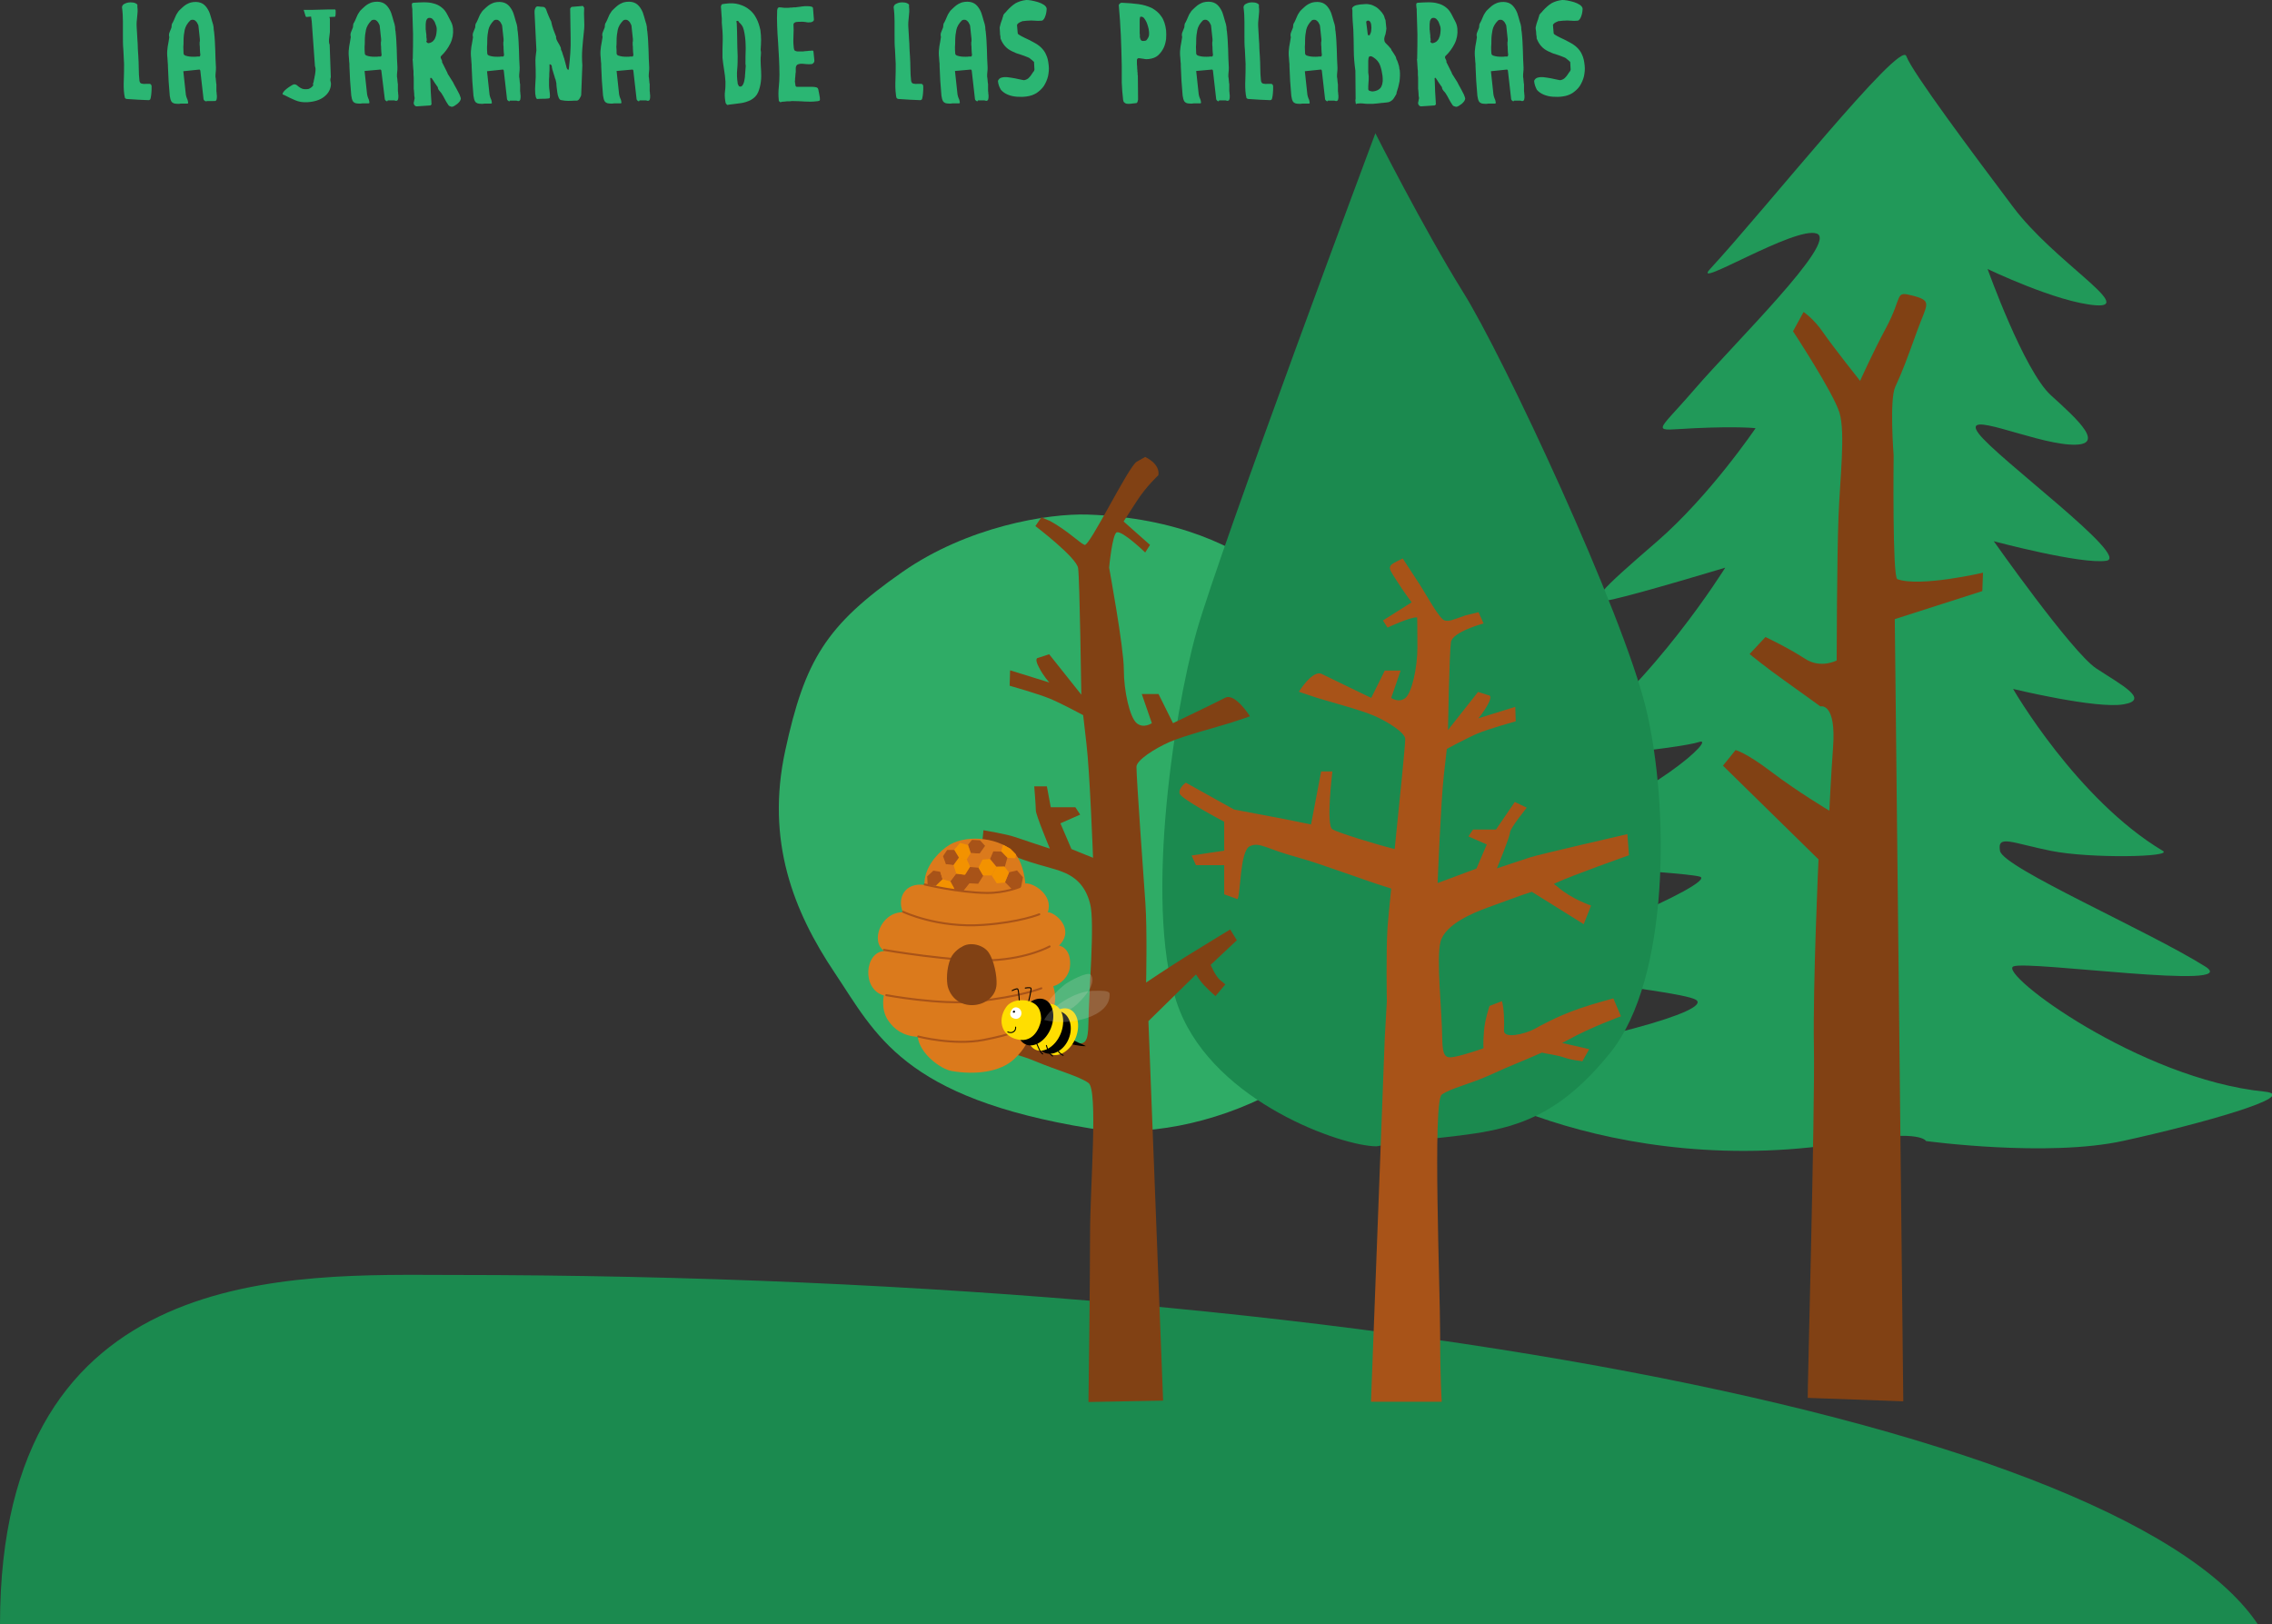 <?xml version="1.0" encoding="utf-8"?>
<!-- Generator: Adobe Illustrator 25.3.1, SVG Export Plug-In . SVG Version: 6.00 Build 0)  -->
<svg version="1.1" id="Layer_1" xmlns="http://www.w3.org/2000/svg" xmlns:xlink="http://www.w3.org/1999/xlink" x="0px" y="0px"
	 viewBox="0 0 989 707" style="enable-background:new 0 0 989 707;" xml:space="preserve">
<rect x="0" y="0" width="989" height="707" fill="#333333" stroke="none"/>
<style type="text/css">
	.st0{fill:#1B8A4F;}
	.st1{fill:#2FAC66;}
	.st2{fill-rule:evenodd;clip-rule:evenodd;fill:#219959;}
	.st3{fill:#814114;}
	.st4{fill-rule:evenodd;clip-rule:evenodd;fill:#1B8A4F;}
	.st5{fill-rule:evenodd;clip-rule:evenodd;fill:#814114;}
	.st6{fill:#A85318;}
	.st7{fill:#DB7A1C;}
	.st8{fill:none;stroke:#A85318;stroke-width:0.867;stroke-linecap:round;}
	.st9{fill:#F39200;}
	.st10{opacity:0.6;}
	.st11{opacity:0.6;fill:#DAD8CC;enable-background:new    ;}
	.st12{fill:#FFDE00;}
	.st13{fill:none;stroke:#000000;stroke-width:0.434;stroke-linecap:round;stroke-linejoin:round;stroke-miterlimit:10;}
	.st14{fill:#FFFFFF;}
	.st15{clip-path:url(#SVGID_2_);}
	.st16{fill:#2BB673;}
</style>
<path class="st0" d="M0,707c0-159,128.8-152,196.8-152c416.7,0,758.5,72.2,792.2,164H0V707z"/>
<path class="st1" d="M473.6,224c-17.6-0.6-52.6,5.3-80.8,25c-33.3,23.2-42.5,38.5-51,77.8c-8.5,39.3,3.6,69.9,21.5,96.6
	c17.9,26.7,29.5,54.5,111.3,67.8c46.3,7.5,121.5-21.9,135.1-82.9c13.7-61-2.6-103.5-18.2-119.4C576,273.2,550.8,226.7,473.6,224z"/>
<path class="st2" d="M838.4,496.7c0,0-2.4-5.1-30.8,0c-106.8,19-188-31.1-176.4-32.9c63.8-9.9,114.7-23.8,107-28.6
	c-7.7-4.7-107.7-13.6-88.7-16.1c25.6-3.4,98.8-35.2,90.4-37.5c-9-2.5-94.3-5.5-77.7-12.1c61-24.2,85-49.1,77.4-46.5
	c-7.6,2.6-69.1,9.9-57.7,1.8c37.6-26.9,69.1-77.7,69.1-77.7s-36,10.9-48.9,13.8c-12.9,3-5.3-4,19.1-25.1c23.2-20.1,43-49.4,43-49.4
	s-7.2-0.9-26.6,0c-19.4,0.9-17.4,3.3,0-16.9c17.4-20.2,62.5-64.2,53.3-67.8c-9.2-3.6-55.2,24.8-46.5,15.4
	c24.2-26.2,82.8-99.9,85.4-92.7c2.6,7.1,28.7,42,46.5,65.7c17.9,23.8,53.1,44,36.1,42.8c-16.9-1.2-47.2-15.8-47.2-15.8
	s15.8,44.3,27.6,55c11.8,10.7,25,22.6,7.9,21.4c-17.1-1.2-47.3-15.4-39.4-4.8c7.9,10.7,66.5,53.8,55.6,55.4c-10.9,1.7-49-8.5-49-8.5
	s33.9,48.2,44.5,55.3c10.7,7.1,23.8,13.7,12,15.7c-11.8,2.1-48.1-6.7-48.1-6.7s27.7,48.1,65.2,70.5c4.6,2.7-31.5,3.4-48.6,0
	c-17.1-3.4-23.6-7.3-22.3,0c1.3,7.3,64.4,34.7,89.3,50.3c17.2,10.7-77.5-2.8-83.5,0c-6.6,3.1,54.8,49,109.4,54.5
	c16.3,1.7-28.5,14.2-61.4,21.4C891.3,503.9,838.4,496.7,838.4,496.7z"/>
<path class="st3" d="M789.6,455.9c-0.5-27.6,2-81.8,2-81.8L750,333.3l5.5-6.8c0,0,4.4,1,15.6,9.5c11,8.4,25.2,16.9,25.2,16.9
	s0.8-16.2,1.6-27.1c1.6-20.3-5.5-18.3-5.5-18.3s-6.3-4.6-15-10.8c-8.8-6.2-15.8-12-15.8-12l6.9-7.4c0,0,9.8,4.6,17.3,9.5
	c6.8,4.4,13.7,0.7,13.7,0.7s0.1-45,0.8-62.6c0.6-16.2,3.1-36.6,0.4-45.3c-2.7-8.8-20.2-35.4-20.2-35.4l4.6-8.4c0,0,4.4,2.9,8.5,8.9
	c4.1,6,16.1,21.1,16.1,21.1s5.1-11.5,11.3-23.1c7.5-14,3.5-16.1,11.6-14c8.8,2.3,6.2,3.6,2.1,14.9c-4.6,12.7-6.4,17.7-9.7,24.8
	c-2.6,5.6-0.7,29.8-0.7,29.8s-0.6,53.1,1.6,53.9c9.8,3.6,37.3-2.8,37.3-2.8l-0.3,8l-38.1,12.2l3.7,340.5l-41.6-1.5
	C786.7,608.5,790.1,482.6,789.6,455.9z"/>
<path class="st4" d="M599.2,499c-14.9,0-69.9-19-85.8-59.4c-15.9-40.4-2.9-127.9,7.5-164.8C531.4,237.9,598.7,58,598.7,58
	s20.8,41.2,38.2,69.2c17.5,27.9,69.7,139.7,79.7,181.6c10,41.9,10.4,117.1-15.6,149.4C668.2,499,642.7,491.2,599.2,499z"/>
<path class="st5" d="M473.8,610.3c0,0,0.7-51.7,0.7-72.9c0-21.2,3.6-63-0.7-66c-4.3-3-13-5.2-23.3-9.5c-10.3-4.3-22.5-6.1-31-6.8
	c-8.6-0.7-9.8-0.8-9.8-0.8l2-9.2c0,0,1.4-0.5,8.6,0c7.1,0.4,9.3,0.9,12.8,1.2c6.7,0.6,10.9,3.8,10.7-0.1c-0.2-3.9-1.4-19.6,2.1-18
	c3.6,1.6,5.7,2.2,5.7,2.2s2.1,6.2,2.6,11.4c0.6,6.3,0.3,8.2,0.3,8.2s8.4,2.9,13.4,3.9c4.3,0.9,5.8,0.2,5.9-8.8
	c0.1-12.4,2.9-43.8,0.7-51.8c-2.1-8-6.6-11.9-13.1-14.2c-4.2-1.5-14.4-3.7-21.7-7.2c-7.3-3.5-12.3-3.6-12.3-3.6l0.7-6.9
	c0,0,10.1,1.7,13.5,2.9c3.4,1.2,15.4,5.1,15.4,5.1s-6.1-14.6-6.1-16.6c0-2-0.7-10.5-0.7-10.5h5.5l1.7,9.1h10.7l2.1,3.2l-8.6,3.8
	l4.8,11.2l9.4,3.8c0,0-1.4-37.7-2.9-49.9l-1.4-12.2c0,0-9.3-5-14.3-7.1c-5-2.1-17.7-5.7-17.7-5.7l0.2-6.7l17.1,5.3
	c0,0-2.5-2.6-4.6-6.7c-2.1-4-0.4-4-0.4-4l4.9-1.6l14,17.6c0,0-0.7-50.4-1.4-55.1c-0.7-4.7-18.6-18.3-18.6-18.3l2.6-3.8l3.8,1.6
	c7.8,4.3,12.8,9.5,15,10.4c2.1,1,19-34,22.7-36.2l3.7-2.1c7.1,3.6,5.7,8,5.7,8s-5.3,4.9-9.4,11.3c-4.1,6.4-5.7,8.8-5.7,8.8
	l11.5,10.2l-2.1,3.3c0,0-9.6-9.3-12.3-8.8c-2,0.4-3.4,15.4-3.4,15.4s6.4,34.8,6.4,44.3c0,9.5,2.6,20.9,5.6,23.4c3,2.5,6.6,0,6.6,0
	l-4.4-12.7h7.3l6.3,12.7c0,0,18.6-8.9,22.8-11.1c4.3-2.1,10.7,8.1,10.7,8.1s-2.9,1.1-8.6,2.9c-5.7,1.8-20,5.5-26.4,8.3
	c-6.4,2.8-14.4,7.9-14.4,10.8c0,5.1,3.1,48.1,3.9,59.5c0.8,11.4,0.3,34.4,0.3,34.4s9.8-6.6,17.5-11.4c7.7-4.8,19.1-11.7,19.1-11.7
	l2.9,4.7l-11.4,10.7c0,0,2.1,5.1,4.3,6.8l2.1,1.7l-4.3,5.1c0,0-4.9-4.2-6.7-6.8l-1.8-2.6l-20.7,20.3l6.4,165.2L473.8,610.3
	L473.8,610.3z"/>
<path class="st6" d="M516.2,340.7l21,11.7c0,0,10.4,2,15.9,3c5.1,0.9,17.6,3.5,17.6,3.5l4.4-23.1h4.9c0,0-2.9,23.5,0,25.2
	c2.3,1.4,17.6,6.2,27.1,8.6c2.2-21.4,4.6-45.1,4.6-47.9c0-2.7-7.5-7.5-13.5-10.1c-6-2.6-19.4-6.1-24.8-7.8c-5.4-1.7-8-2.7-8-2.7
	s6-9.7,10-7.7c4,2,21.5,10.4,21.5,10.4l5.9-11.9h6.9l-4.1,11.9c0,0,3.3,2.4,6.2,0c2.8-2.4,5.2-13.1,5.2-22s-0.1-13-0.1-13
	c-2.5-0.5-12.9,4.4-12.9,4.4l-2-3.1l12.5-7.9c0,0-3.1-4-6.9-10c-3.9-6-3.7-5.8,3-9.1c0,0,4.3,6.6,7.7,11.8
	c2.2,3.4,8.4,14.8,10.6,15.2c2.2,0.4,3-0.1,9-2.2l5.7-1.4l2.2,4.9c0,0-13.5,3.6-14.2,8.1c-0.7,4.4-1.3,38.3-1.3,38.3l13.1-16.6
	l4.7,1.5c0,0,1.7-0.1-0.3,3.7c-2,3.8-4.3,6.3-4.3,6.3l16.1-5l0.2,6.3c0,0-11.9,3.3-16.6,5.3c-4.7,2-13.4,6.7-13.4,6.7l-1.3,11.5
	c-1.3,11.5-2.7,46.9-2.7,46.9l16.9-6.3l4.5-10.5l-8-3.5l2-3h10l8.2-12l5.2,2.5c0,0-7.3,9-7.3,10.8c0,1.8-5.7,15.6-5.7,15.6
	s11.3-3.7,14.5-4.8s42.3-10.1,42.3-10.1l0.7,9.2c0,0-24.9,8.8-31.7,12c-0.3,0.2-0.7,0.3-1,0.5c0.5,0.4,1.1,0.8,1.7,1.3
	c5.9,5.2,14.5,8.1,14.5,8.1l-3.2,8.1c0,0-15.6-9.7-22.6-14.1c-4,1.2-17.2,6.2-19.3,6.9c-6.1,2.2-18.3,7.2-20.4,14.7
	c-2,7.5,0.6,30.3,0.7,41.9c0.1,8.5,1.5,9.1,5.5,8.3c4.7-0.9,12.5-3.7,12.5-3.7s-0.3-1.8,0.2-7.7c0.4-4.9,2.4-10.7,2.4-10.7l5.4-2.1
	c0.9,2.9,1.1,9.1,0.9,12.8c-0.2,3.7,8.9,1.6,13.1-0.6c2.9-1.6,9.8-5.5,19.5-8.9c6.3-2.2,15-4.5,15-4.5l3.3,7.8
	c0,0-13.4,4.9-22.7,10.1c-0.9,0.5-1.9,1-2.9,1.5l11.8,2.7l-3,5.3c-0.7-0.3-3.8-0.3-7.4-1.5c-4.1-1.4-8.1-1.7-10.2-2.3
	c-7.8,3.5-14.1,5.8-21.8,9.4c-9.5,4.4-17.8,6-21.8,8.9c-4,2.9-0.7,84.3-0.7,104.2c0,19.9,0.7,29.5,0.7,29.5h-30.8l6-158.5l0.9-15.8
	c0,0-0.4-21.6,0.3-32.3c0.2-2.7,0.8-8.9,1.6-16.8c-11.8-3.6-30.2-10.7-40.8-13.6c-13.5-3.6-16.5-6.9-20.8-4.8
	c-4.3,2.1-3.9,20.9-5.3,23l-5.8-2.1v-12.7h-12.3l-1.9-4.2l14.2-2.1v-12.6c0,0-19-10-19.4-12.3C512.9,343,516.2,340.7,516.2,340.7z"
	/>
<path class="st7" d="M446.3,384.6c-0.2-3-1.4-10.6-5.7-14.3c-6.8-5.9-21.1-7.3-28.7-1.6c-4.7,3.5-9.7,9.6-9.5,16.5
	c-8.4-1.1-12,5.5-9.4,11.9c-9.7,0-14.3,13-8,16.9c-8.6,0.3-10,16.5-0.4,19.3c0.6-1.2-1.7,5.4,2,10.9c2.7,3.9,6.2,6.6,12.9,7.2
	c0.9,7.4,10.1,14,14.7,14.8c10,1.8,21.4,0.6,27.5-5.4c3.9-3.7,6.8-8.1,7.3-13.8c3.7-0.9,6.9-2.9,8.9-6.7c1.9-3.7,1.7-7.4,0.6-11
	c3.4-0.9,6.7-4.3,7.2-8.1c0.6-4.3-0.7-8.6-4.7-9.6c7.2-7.2-1.7-14.5-4.9-14.5C458.7,389.6,449.7,384.1,446.3,384.6z"/>
<path class="st8" d="M393.1,396.9c0,0,15,7.2,35,5.7c15.8-1.1,24.3-4.6,24.3-4.6"/>
<path class="st8" d="M384.8,413.5c0,0,30.5,5.3,46.9,4.5c16-0.8,25.2-6,25.2-6"/>
<path class="st8" d="M385.8,433.2c0,0,23.4,4.4,39.2,2.7c19.2-2,28.3-5.7,28.3-5.7"/>
<path class="st8" d="M399.7,451.2c0,0,15.3,4,28.4,1.5c13.1-2.5,17.1-4.9,17.1-4.9"/>
<path class="st3" d="M413.8,417.2c-1.9,4.6-1.8,10-1.2,12.4c3.6,12.2,20.8,9.2,21.2-1.2c0.2-3.8-1.2-10.5-3.4-13.7
	c-2.2-3.4-8.3-5-11.9-2.4C418.4,412.2,415,414.3,413.8,417.2z"/>
<path class="st6" d="M415.6,387.3l-1.9-3.7l2.5-3.3l3.9,0.5l1.9,3.7l-2.8,3.5L415.6,387.3z"/>
<path class="st7" d="M427.6,388.7l-1.8-3.9l2.1-3.6h3.8l2.5,3l-2.2,4.5L427.6,388.7z"/>
<path class="st9" d="M412.6,387.4l2.8-0.6l-1.8-3.2l-3.3-1l-3,2.8l2.7,1.2L412.6,387.4z"/>
<path class="st6" d="M421.7,384.5l-1.9-3.7l2.2-3.5l4.1,0.2l1.9,3.7l-2.2,3.5L421.7,384.5z"/>
<path class="st6" d="M422.6,371.3l-1.2-3.6l1.7-2.1l3.5,0.2l2.2,2.4l-2.4,3.4L422.6,371.3z"/>
<path class="st7" d="M422.2,377.4l-1.4-3.1l1.8-2.9l3.7,0.1l1.4,2.7l-1.8,3.5L422.2,377.4z"/>
<path class="st9" d="M416.2,380.3l-1.2-3.7l2.4-3.4l3.5,1l1.4,3.1l-2.2,3.5L416.2,380.3z"/>
<path class="st9" d="M417.3,373.3l-2-3.3l2.6-3.1l3.4,0.9l1.2,3.6l-1.8,2.9L417.3,373.3z"/>
<path class="st9" d="M438.4,373.4l-2.6-2.7l0.8-3l3.2,1.7l2.5,2.6l-0.3,1.6L438.4,373.4z"/>
<path class="st9" d="M427.9,381.1l-2-3.4l1.8-3.5l3.2-0.3l2.8,3.4l-2,3.8H427.9z"/>
<path class="st6" d="M433.8,377.3l-2.8-3.4l1.4-3.3l3.5,0.1l2.6,2.7l-1.1,3.9L433.8,377.3z"/>
<path class="st6" d="M440.8,387.4l-3.3-3.4l1.8-4.3l3.4-0.8l2.6,3l-0.8,4.1L440.8,387.4z"/>
<path class="st6" d="M415,376.6l2.4-3.3l-2-3.3h-3.1l-1.8,2.7l1.3,3.6L415,376.6z"/>
<path class="st6" d="M407.3,385.6l3-2.9l-1-3.2l-3-0.5l-2.7,2.5l0.2,3.6L407.3,385.6z"/>
<path class="st9" d="M433.9,384.5l-2.2-3.4l2-3.8l3.5-0.1l2,2.6l-1.8,4.4L433.9,384.5z"/>
<path class="st7" d="M413.7,383.6l2.5-3.3l-1.2-3.7l-3.3-0.4l-2.4,3.3l1,3.2L413.7,383.6z"/>
<path class="st8" d="M402.5,385c0,0,14.9,3.6,27,3.7c7.9,0.1,14.4-2.6,14.4-2.6"/>
<path d="M466.9,452.3c0.5,1,4.4,2.2,5.8,3.1c-1.3,0.1-3.4-0.3-4.7-0.5c-1-0.2-1.9-0.5-2.9-0.6C464.9,454.3,466.3,452.4,466.9,452.3z
	"/>
<g class="st10">
	<g class="st10">
		<path class="st11" d="M453.3,444c-0.2-2,1.2-8.1,9.9-15.2c1.9-1.6,10-5.9,11.5-4.6c0.7,0.6,3.2,4.3-5.8,12.9
			c-3.5,3.3-10.1,5.8-14.7,6.8C453.6,443.9,453.4,444.1,453.3,444z"/>
	</g>
</g>
<path class="st12" d="M454.7,446.3c2.2-5.4,7.1-8.5,10.8-7c3.7,1.5,4.9,7.2,2.7,12.6c-2.2,5.4-7.1,8.5-10.8,7
	C453.7,457.3,452.5,451.7,454.7,446.3z"/>
<path d="M451.7,446.6c2-4.9,6.7-7.6,10.4-6.1c3.7,1.5,5.1,6.8,3.1,11.7c-2,4.9-6.7,7.6-10.4,6.1
	C451.1,456.7,449.7,451.5,451.7,446.6z"/>
<path class="st12" d="M448.2,444.4c2.2-5.4,7.1-8.5,10.8-7c3.7,1.5,4.9,7.2,2.7,12.6c-2.2,5.4-7.1,8.5-10.8,7
	C447.2,455.4,445.9,449.8,448.2,444.4z"/>
<path d="M443.9,442.1c2.2-5.4,7.1-8.5,10.8-7c3.7,1.5,4.9,7.2,2.7,12.6c-2.2,5.4-7.1,8.5-10.8,7
	C442.9,453.2,441.6,447.5,443.9,442.1z"/>
<path class="st13" d="M447.6,436.6c0,0,1.5-6,1.2-6.4c-0.3-0.5-2.5-0.1-2.5-0.1"/>
<path class="st13" d="M443.8,437c0,0-0.3-6.1-0.8-6.5c-0.5-0.3-2.4,0.7-2.4,0.7"/>
<g class="st10">
	<g class="st10">
		<path class="st11" d="M454.6,444c-0.3,0,1.2-1.9,1.4-2.3c2-2.5,4.4-4.3,7.1-6c4.2-2.6,9-4.6,14-4.4c1.4,0,5.8-0.3,5.9,1.3
			C483.7,442.8,464.9,446.9,454.6,444z"/>
	</g>
</g>
<path class="st12" d="M453.2,443.2c-0.2-4.1-1.7-5.8-4-6.9c-3-1.5-8.9-1.4-11.3,2.2c-4.1,6-1.6,13.5,6.5,14.2
	C451,453.2,453.3,445.3,453.2,443.2z"/>
<path class="st14" d="M440.8,443.1c1.7,0.9,3.2,0.2,3.7-1.2c0.5-1.4-0.3-3.2-2.1-3.4C440.2,438.3,438.6,442,440.8,443.1z"/>
<path d="M441.1,440.8c0.3,0.1,0.6,0.1,0.7-0.2c0.1-0.3,0-0.6-0.3-0.7C441,439.9,440.6,440.6,441.1,440.8z"/>
<path class="st13" d="M438.7,449.2c0,0,0.9,0.5,1.9,0.2c1.8-0.6,1.5-2.3,1.5-2.3"/>
<path class="st13" d="M451.1,453.9c0,0,0.9,2,1.3,2.9c0.6,1.5,1.5,2,1.5,2"/>
<path class="st13" d="M455.5,455.1c0,0,0.4,1.4,0.8,2.4c0.6,1.4,1.9,2.2,1.9,2.2"/>
<path class="st13" d="M459.5,455.3c0,0,0.6,1.3,1.1,2.2c0.8,1.3,2.2,1.9,2.2,1.9"/>
<g>
	<defs>
		<rect id="SVGID_1_" x="53" width="637" height="46.4"/>
	</defs>
	<clipPath id="SVGID_2_">
		<use xlink:href="#SVGID_1_"  style="overflow:visible;"/>
	</clipPath>
	<g class="st15">
		<path class="st16" d="M54.1,41.2c-0.3-2.2-0.3-4.4-0.2-6.7c0.1-2.3,0.1-4.5,0.1-6.7c-0.1-2.1-0.2-4.1-0.3-6.1
			c-0.2-2-0.2-4-0.2-6.1c0-2.2,0-4.3,0-6.3c0-1.9-0.1-4-0.4-6.2c0.1-0.6,0.4-1.1,1-1.4c0.6-0.3,1.1-0.5,1.7-0.6
			c0.6-0.1,1.3-0.1,2.1,0c0.8,0.1,1.4,0.4,1.9,0.9c0,0.1,0,0.2,0,0.5c0,0.2,0,0.4,0,0.5c0.2,1.4,0.1,2.8-0.1,4.4
			c-0.2,1.6-0.3,3-0.2,4.4c0,0.2,0,0.7,0.1,1.8c0.1,1,0.1,2.2,0.2,3.5c0.1,1.3,0.2,2.6,0.2,4c0.1,1.3,0.1,2.4,0.2,3.2
			c0.1,1.9,0.2,3.7,0.2,5.4c0,1.8,0.1,3.6,0.3,5.4c0.1,0.7,0.4,1.2,1,1.3c0.5,0.1,1.1,0.2,1.7,0.1c0.6,0,1.2,0,1.7,0
			c0.5,0,0.8,0.4,0.9,1c0,1.2,0,2.2-0.1,3c-0.1,0.8-0.1,1.4-0.3,2.1c-0.1,0.6-0.3,0.9-0.6,0.9c0,0-0.1,0.1-0.2,0.1h-0.2
			c-1.5-0.1-3-0.1-4.5-0.2c-1.6-0.1-3.1-0.2-4.7-0.3c-0.5,0-0.8-0.2-1-0.4C54.3,42.1,54.2,41.7,54.1,41.2z"/>
		<path class="st16" d="M89.5,44.1c-0.2-0.1-0.4-0.2-0.6-0.4c-0.2-0.2-0.3-0.4-0.3-0.6l-1.4-12.3c0-0.2-0.1-0.3-0.2-0.4
			c-0.1-0.1-0.3-0.2-0.4-0.1L79.8,31l1.1,10.2c0.1,0.6,0.3,1.2,0.5,1.7c0.3,0.5,0.4,1.1,0.5,1.7c0,0.2,0,0.4-0.1,0.4
			c-0.1,0.1-0.3,0.1-0.5,0.1c-0.1,0-0.2,0-0.3,0c-0.1,0-0.2,0-0.3,0h-0.7c-0.3,0-0.7,0-1,0c-0.3,0-0.7,0-1,0.1c-0.3,0-0.5,0-0.6,0
			c-0.7,0-1.3-0.1-1.7-0.2c-0.4-0.2-0.8-0.4-1-0.7c-0.2-0.3-0.4-0.7-0.5-1.1c-0.1-0.4-0.2-1-0.3-1.5c-0.2-2.1-0.3-4.3-0.5-6.4
			c-0.1-2.1-0.2-4.3-0.3-6.4c0,0,0-0.3,0-0.6c0-0.4-0.1-0.8-0.1-1.3c0-0.5-0.1-1-0.1-1.5c0-0.5-0.1-0.9-0.1-1.1
			c-0.1-1.5,0-2.8,0.2-4.1c0.2-1.2,0.5-2.6,0.7-4.1c-0.2-0.7-0.2-1.4,0.1-2.1c0.3-0.7,0.6-1.4,0.8-2c0.1-0.3,0.1-0.6,0.1-0.9
			c0-0.3,0.1-0.6,0.2-0.9c0,0,0-0.1,0.1-0.2c0-0.1,0.1-0.1,0.1-0.1c0.4-0.8,0.8-1.6,1.1-2.4c0.3-0.8,0.7-1.6,1.3-2.4
			c0.3-0.5,0.8-0.9,1.3-1.4c0.5-0.5,1-0.9,1.6-1.4c0.6-0.4,1.2-0.8,1.8-1c0.6-0.3,1.3-0.4,1.9-0.5c1.7-0.2,3.1,0.1,4.1,0.7
			c1,0.6,1.7,1.5,2.3,2.5c0.6,1,1,2.1,1.3,3.3c0.3,1.2,0.7,2.4,1,3.4c0,0.1,0,0.3,0.1,0.6c0.1,0.3,0.1,0.6,0.1,1
			c0,0.3,0.1,0.7,0.1,1c0.1,0.3,0.1,0.5,0.1,0.6c0.3,2.6,0.4,5.1,0.5,7.7c0.1,2.6,0.1,5.2,0.3,7.7c0,0.7,0,1.3-0.1,2
			c-0.1,0.7-0.1,1.4-0.1,2c0,0.1,0,0.3,0.1,0.6c0,0.3,0.1,0.7,0.1,1.1c0,0.4,0.1,0.7,0.1,1.1c0.1,0.3,0.1,0.5,0.1,0.6v1.9
			c0,0.1,0,0.3,0,0.6c0,0.3,0,0.7,0.1,1.1c0,0.4,0,0.7,0.1,1.1c0,0.3,0,0.6,0,0.7c0,0.2,0,0.6-0.1,1c-0.1,0.5-0.3,0.7-0.8,0.8h-0.1
			c0,0-0.2,0-0.4-0.1C93.1,44,93,44,93,44c-0.1,0-0.3,0-0.7,0c-0.3,0-0.7,0-1.1,0c-0.4,0-0.7,0-1,0C89.8,44.1,89.6,44.1,89.5,44.1z
			 M79.9,23.2c0,0.5,0.3,0.8,0.8,1c0.5,0.2,1.1,0.3,1.7,0.4c0.7,0.1,1.3,0.1,2,0.1c0.7,0,1.2,0,1.5-0.1c0.1,0,0.2,0,0.5,0
			c0.2,0,0.4,0,0.5,0c0.1-0.1,0.1-0.2,0.2-0.3c0-0.1,0.1-0.2,0.1-0.3c0-0.2,0-0.6-0.1-1.1c0-0.5-0.1-1.1-0.1-1.7s0-1.2-0.1-1.7
			c0-0.5,0-0.9,0-1.1c0-0.1,0.1-0.3,0.1-0.5V17l-0.6-5.6c0-0.3-0.1-0.6-0.3-0.9c-0.2-0.3-0.3-0.7-0.6-1c-0.2-0.3-0.5-0.5-0.8-0.7
			c-0.3-0.2-0.7-0.2-1-0.2c-0.3,0-0.6,0.1-0.9,0.3c-1.3,1.3-2.1,2.7-2.4,4.1c-0.3,1.4-0.5,3-0.5,4.7c0,0.9,0,1.8-0.1,2.7
			C79.8,21.3,79.9,22.2,79.9,23.2z"/>
		<path class="st16" d="M123,41c0-0.3,0.1-0.6,0.4-1c0.3-0.4,0.7-0.8,1.2-1.2c0.5-0.4,1-0.8,1.5-1.1c0.5-0.3,1-0.6,1.3-0.8
			c0.1,0,0.2,0,0.3-0.1c0.1,0,0.2-0.1,0.3-0.1c0.5,0,0.8,0.1,1.1,0.3c0.3,0.2,0.6,0.5,1,0.8c0.4,0.3,0.9,0.6,1.4,0.8
			c0.5,0.2,1.3,0.3,2.3,0.2c0.4,0,0.7-0.1,1-0.3c0.3-0.2,0.6-0.3,0.9-0.6c0.3-0.2,0.4-0.5,0.6-0.7c0.1-0.2,0.1-0.4-0.1-0.6
			c0-0.1,0.1-0.3,0.2-0.6c0.1-0.3,0.2-0.6,0.2-0.9c0.1-0.3,0.1-0.6,0.2-0.9c0.1-0.3,0.1-0.5,0.1-0.6c0.2-0.7,0.3-1.5,0.4-2.4
			c0.1-0.9,0.1-1.7-0.2-2.4l-1.4-19.5l-0.3-2.1l-2,0.2l-0.3-0.2c-0.1-0.2-0.2-0.4-0.2-0.6c-0.1-0.2-0.1-0.4-0.2-0.6
			c-0.1-0.2-0.1-0.3-0.1-0.4c0-0.1-0.1-0.3-0.2-0.6c-0.1-0.3-0.2-0.6-0.2-0.7c0.1,0,0.3,0,0.6,0c0.3,0,0.4,0,0.5,0
			c0.5,0,1.3,0,2.5,0c1.2,0,2.5-0.1,3.8-0.1c1.4,0,2.6-0.1,3.8-0.1c1.2,0,2,0,2.5,0c0,0,0,0.1,0.1,0.2c0,0.1,0.1,0.2,0.1,0.2v0.7
			c0,0.3,0,0.6,0,0.9c0,0.3-0.1,0.6-0.1,0.8c-0.1,0.2-0.1,0.4-0.2,0.4l-2.4,0.1c0,0.1,0,0.2,0.1,0.4c0.1,0.2,0.1,0.4,0.1,0.4
			c0,0.2,0,0.5,0,1c0,0.5,0,1,0,1.6v1.5v1c0,0.5,0,1-0.1,1.5c-0.1,0.5-0.1,1.1-0.2,1.6c-0.1,0.5-0.1,1.1-0.1,1.6
			c0,0.5,0.1,1,0.3,1.5l0.5,14.1c-0.2,0.6-0.3,1.3-0.1,1.9c0.2,0.7,0.2,1.3,0.1,1.9c-0.3,1.8-1.2,3.4-2.9,4.7
			c-1.7,1.4-4.2,2.2-7.4,2.4c-1.9,0.1-3.7-0.2-5.3-0.9c-1.6-0.7-3.1-1.4-4.4-2.1c-0.4-0.2-0.7-0.3-0.8-0.4
			C123.2,41.4,123.1,41.3,123,41z"/>
		<path class="st16" d="M168.4,44.1c-0.2-0.1-0.4-0.2-0.6-0.4c-0.2-0.2-0.3-0.4-0.3-0.6L166,30.8c0-0.2-0.1-0.3-0.2-0.4
			c-0.1-0.1-0.3-0.2-0.4-0.1l-6.7,0.6l1.1,10.2c0.1,0.6,0.3,1.2,0.5,1.7c0.3,0.5,0.4,1.1,0.5,1.7c0,0.2,0,0.4-0.1,0.4
			c-0.1,0.1-0.3,0.1-0.5,0.1c-0.1,0-0.2,0-0.3,0c-0.1,0-0.2,0-0.3,0H159c-0.3,0-0.7,0-1,0c-0.3,0-0.7,0-1,0.1c-0.3,0-0.5,0-0.6,0
			c-0.7,0-1.3-0.1-1.7-0.2c-0.4-0.2-0.8-0.4-1-0.7c-0.2-0.3-0.4-0.7-0.5-1.1c-0.1-0.4-0.2-1-0.3-1.5c-0.2-2.1-0.3-4.3-0.5-6.4
			c-0.1-2.1-0.2-4.3-0.3-6.4c0,0,0-0.3,0-0.6c0-0.4,0-0.8-0.1-1.3c0-0.5-0.1-1-0.1-1.5c0-0.5-0.1-0.9-0.1-1.1
			c-0.1-1.5,0-2.8,0.2-4.1c0.2-1.2,0.5-2.6,0.7-4.1c-0.2-0.7-0.2-1.4,0.1-2.1c0.3-0.7,0.6-1.4,0.8-2c0.1-0.3,0.1-0.6,0.1-0.9
			c0-0.3,0.1-0.6,0.2-0.9c0,0,0-0.1,0.1-0.2c0-0.1,0.1-0.1,0.1-0.1c0.4-0.8,0.8-1.6,1.1-2.4c0.3-0.8,0.7-1.6,1.3-2.4
			c0.3-0.5,0.8-0.9,1.3-1.4c0.5-0.5,1-0.9,1.6-1.4c0.6-0.4,1.2-0.8,1.8-1c0.6-0.3,1.3-0.4,1.9-0.5c1.7-0.2,3.1,0.1,4.1,0.7
			c1,0.6,1.7,1.5,2.3,2.5c0.6,1,1,2.1,1.3,3.3c0.3,1.2,0.7,2.4,1,3.4c0,0.1,0,0.3,0.1,0.6s0.1,0.6,0.1,1c0,0.3,0.1,0.7,0.1,1
			c0.1,0.3,0.1,0.5,0.1,0.6c0.3,2.6,0.4,5.1,0.5,7.7c0.1,2.6,0.1,5.2,0.3,7.7c0,0.7,0,1.3-0.1,2c-0.1,0.7-0.1,1.4-0.1,2
			c0,0.1,0,0.3,0.1,0.6c0,0.3,0.1,0.7,0.1,1.1c0,0.4,0.1,0.7,0.1,1.1c0.1,0.3,0.1,0.5,0.1,0.6v1.9c0,0.1,0,0.3,0,0.6
			c0,0.3,0,0.7,0.1,1.1c0,0.4,0,0.7,0.1,1.1c0,0.3,0,0.6,0,0.7c0,0.2,0,0.6-0.1,1c-0.1,0.5-0.3,0.7-0.8,0.8h-0.1c0,0-0.2,0-0.4-0.1
			c-0.2,0-0.3-0.1-0.4-0.1c-0.1,0-0.3,0-0.7,0c-0.3,0-0.7,0-1.1,0c-0.4,0-0.7,0-1,0C168.7,44.1,168.5,44.1,168.4,44.1z M158.8,23.2
			c0,0.5,0.3,0.8,0.8,1c0.5,0.2,1.1,0.3,1.7,0.4c0.7,0.1,1.3,0.1,2,0.1c0.7,0,1.2,0,1.5-0.1c0.1,0,0.2,0,0.5,0c0.2,0,0.4,0,0.5,0
			c0.1-0.1,0.1-0.2,0.2-0.3c0-0.1,0.1-0.2,0.1-0.3c0-0.2,0-0.6-0.1-1.1c0-0.5-0.1-1.1-0.1-1.7c0-0.6,0-1.2-0.1-1.7
			c0-0.5,0-0.9,0-1.1c0-0.1,0.1-0.3,0.1-0.5V17l-0.6-5.6c0-0.3-0.1-0.6-0.3-0.9c-0.2-0.3-0.3-0.7-0.6-1c-0.2-0.3-0.5-0.5-0.8-0.7
			c-0.3-0.2-0.7-0.2-1-0.2c-0.3,0-0.6,0.1-0.9,0.3c-1.3,1.3-2.1,2.7-2.4,4.1c-0.3,1.4-0.5,3-0.5,4.7c0,0.9,0,1.8-0.1,2.7
			C158.7,21.3,158.7,22.2,158.8,23.2z"/>
		<path class="st16" d="M195.3,45.9c-0.7-1-1.3-2-1.7-2.8c-0.4-0.8-0.9-1.7-1.5-2.6c-0.1-0.1-0.2-0.3-0.4-0.5
			c-0.2-0.2-0.4-0.4-0.6-0.7c-0.2-0.2-0.3-0.5-0.4-0.7c-0.1-0.2-0.1-0.4-0.1-0.6c-0.5-0.7-0.9-1.3-1.4-2c-0.4-0.7-0.9-1.4-1.3-2
			h-0.1c0,0-0.1,0-0.1-0.1c-0.3-0.1-0.5,0.1-0.4,0.5c0,0.4,0.1,1.1,0.1,2.1c0,1,0.1,2.1,0.1,3.2c0.1,1.1,0.1,2.2,0.2,3.3
			c0.1,1,0.1,1.7,0.1,2.1l0.1,0.2c-0.1,0.1-0.2,0.3-0.3,0.4c-0.2,0.2-0.3,0.2-0.3,0.2l-5.9,0.4c-0.3,0-0.6-0.1-0.9-0.4
			c-0.2-0.3-0.4-0.6-0.4-0.9c0,0,0-0.1,0-0.1c0,0,0-0.1,0-0.1v-0.2c0,0,0-0.1,0.1-0.3c0-0.2,0.1-0.4,0.1-0.6c0-0.2,0.1-0.4,0.1-0.5
			c0-0.2,0.1-0.3,0.1-0.3c0-0.1,0-0.4-0.1-0.8c-0.1-0.4-0.1-0.8-0.1-1.3c0-0.4-0.1-0.9-0.1-1.3c0-0.4-0.1-0.6-0.1-0.8v-1.4
			c0-0.8,0-1.6,0-2.4c0-0.9,0-1.7-0.1-2.4c0-0.8,0-1.2,0-1.4c0-0.2,0-0.5-0.1-1c0-0.5-0.1-1-0.1-1.6c0-0.6-0.1-1.1-0.1-1.6
			c0-0.5-0.1-0.9-0.1-1c0-0.1,0.1-0.3,0.1-0.5v-0.5c0.1-3.4,0.1-6.7,0.1-10c-0.1-3.3-0.2-6.6-0.3-9.9c0-0.1,0-0.3,0-0.6
			c0-0.3,0-0.6-0.1-1c0-0.3-0.1-0.7-0.1-1c0-0.3,0-0.6,0-0.7c0.1-0.2,0.2-0.4,0.3-0.4c0.1,0,0.3-0.1,0.4-0.1
			c1.5-0.1,3.1-0.2,4.5-0.2c1.5,0,2.9,0.1,4.2,0.5c1.3,0.3,2.5,0.9,3.5,1.7c1.1,0.8,1.9,1.9,2.6,3.3c0.5,1,1,2,1.5,2.9
			c0.5,0.9,0.8,2,0.9,3.1c0.2,2.3-0.2,4.5-1.2,6.5c-1,2-2.3,3.8-4,5.4c-0.2,0.2-0.2,0.4-0.2,0.6c0.1,0.3,0.2,0.7,0.4,1
			c0.2,0.3,0.3,0.6,0.2,1l2.4,4.8v0.2l2.4,3.8c0,0,0.2,0.4,0.5,1c0.3,0.6,0.7,1.3,1.1,2c0.4,0.8,0.8,1.5,1.2,2.3
			c0.3,0.8,0.5,1.3,0.6,1.7c0,0.4-0.1,0.7-0.4,1.2c-0.3,0.4-0.6,0.8-1.1,1.2c-0.4,0.3-0.9,0.6-1.3,0.9c-0.5,0.3-0.9,0.4-1.2,0.4
			C196,46.3,195.6,46.2,195.3,45.9z M185.6,18.2c0.2,0.2,0.3,0.3,0.4,0.4c0.1,0.1,0.3,0.2,0.5,0.2c0.8-0.1,1.4-0.4,1.9-0.8
			c0.5-0.5,0.9-1,1.1-1.7c0.3-0.6,0.4-1.3,0.5-2c0.1-0.7,0.1-1.3,0.1-1.8c0-0.4-0.1-0.9-0.3-1.4c-0.2-0.6-0.4-1.1-0.6-1.6
			c-0.3-0.5-0.6-0.9-1-1.3c-0.4-0.3-0.9-0.5-1.5-0.4c-0.4,0-0.7,0.3-0.9,0.6c-0.2,0.4-0.4,0.8-0.4,1.3c-0.1,0.5-0.1,1-0.1,1.5v1
			c0,0,0,0.2,0,0.4c0,0.2,0,0.5,0.1,0.8c0,0.3,0,0.6,0.1,1c0,0.3,0.1,0.6,0.1,0.8c0,0.1,0,0.3,0,0.6c0,0.3,0,0.6,0.1,0.9
			c0,0.3,0,0.6,0.1,0.9C185.5,17.9,185.6,18.1,185.6,18.2z"/>
		<path class="st16" d="M221.6,44.1c-0.2-0.1-0.4-0.2-0.6-0.4c-0.2-0.2-0.3-0.4-0.3-0.6l-1.4-12.3c0-0.2-0.1-0.3-0.2-0.4
			c-0.1-0.1-0.3-0.2-0.4-0.1L212,31l1.1,10.2c0.1,0.6,0.3,1.2,0.5,1.7c0.3,0.5,0.4,1.1,0.5,1.7c0,0.2,0,0.4-0.1,0.4
			c-0.1,0.1-0.3,0.1-0.5,0.1c-0.1,0-0.2,0-0.3,0c-0.1,0-0.2,0-0.3,0h-0.7c-0.3,0-0.7,0-1,0c-0.3,0-0.7,0-1,0.1c-0.3,0-0.5,0-0.6,0
			c-0.7,0-1.3-0.1-1.7-0.2c-0.4-0.2-0.8-0.4-1-0.7c-0.2-0.3-0.4-0.7-0.5-1.1c-0.1-0.4-0.2-1-0.3-1.5c-0.2-2.1-0.3-4.3-0.5-6.4
			c-0.1-2.1-0.2-4.3-0.3-6.4c0,0,0-0.3,0-0.6c0-0.4-0.1-0.8-0.1-1.3c0-0.5-0.1-1-0.1-1.5c0-0.5-0.1-0.9-0.1-1.1
			c-0.1-1.5,0-2.8,0.2-4.1c0.2-1.2,0.5-2.6,0.7-4.1c-0.2-0.7-0.2-1.4,0.1-2.1c0.3-0.7,0.6-1.4,0.8-2c0.1-0.3,0.1-0.6,0.1-0.9
			c0-0.3,0.1-0.6,0.2-0.9c0,0,0-0.1,0.1-0.2c0-0.1,0.1-0.1,0.1-0.1c0.4-0.8,0.8-1.6,1.1-2.4c0.3-0.8,0.7-1.6,1.3-2.4
			c0.3-0.5,0.8-0.9,1.3-1.4c0.5-0.5,1-0.9,1.6-1.4c0.6-0.4,1.2-0.8,1.8-1c0.6-0.3,1.3-0.4,1.9-0.5c1.7-0.2,3.1,0.1,4.1,0.7
			c1,0.6,1.7,1.5,2.3,2.5c0.6,1,1,2.1,1.3,3.3c0.3,1.2,0.7,2.4,1,3.4c0,0.1,0,0.3,0.1,0.6c0.1,0.3,0.1,0.6,0.1,1
			c0,0.3,0.1,0.7,0.1,1c0.1,0.3,0.1,0.5,0.1,0.6c0.3,2.6,0.4,5.1,0.5,7.7c0.1,2.6,0.1,5.2,0.3,7.7c0,0.7,0,1.3-0.1,2
			c-0.1,0.7-0.1,1.4-0.1,2c0,0.1,0,0.3,0.1,0.6c0,0.3,0.1,0.7,0.1,1.1c0,0.4,0.1,0.7,0.1,1.1c0.1,0.3,0.1,0.5,0.1,0.6v1.9
			c0,0.1,0,0.3,0,0.6c0,0.3,0,0.7,0.1,1.1c0,0.4,0,0.7,0.1,1.1c0,0.3,0,0.6,0,0.7c0,0.2,0,0.6-0.1,1c-0.1,0.5-0.3,0.7-0.8,0.8h-0.1
			c0,0-0.2,0-0.4-0.1c-0.2,0-0.3-0.1-0.4-0.1c-0.1,0-0.3,0-0.7,0c-0.3,0-0.7,0-1.1,0c-0.4,0-0.7,0-1,0
			C221.9,44.1,221.7,44.1,221.6,44.1z M212.1,23.2c0,0.5,0.3,0.8,0.8,1c0.5,0.2,1.1,0.3,1.7,0.4c0.7,0.1,1.3,0.1,2,0.1
			c0.7,0,1.2,0,1.5-0.1c0.1,0,0.2,0,0.5,0c0.2,0,0.4,0,0.5,0c0.1-0.1,0.1-0.2,0.2-0.3c0-0.1,0.1-0.2,0.1-0.3c0-0.2,0-0.6-0.1-1.1
			c0-0.5-0.1-1.1-0.1-1.7c0-0.6,0-1.2-0.1-1.7c0-0.5,0-0.9,0-1.1c0-0.1,0.1-0.3,0.1-0.5V17l-0.6-5.6c0-0.3-0.1-0.6-0.3-0.9
			c-0.2-0.3-0.3-0.7-0.6-1c-0.2-0.3-0.5-0.5-0.8-0.7c-0.3-0.2-0.7-0.2-1-0.2c-0.3,0-0.6,0.1-0.9,0.3c-1.3,1.3-2.1,2.7-2.4,4.1
			c-0.3,1.4-0.5,3-0.5,4.7c0,0.9,0,1.8-0.1,2.7C212,21.3,212,22.2,212.1,23.2z"/>
		<path class="st16" d="M240.2,29.3c0.1-0.2,0-0.5-0.1-0.8c-0.2-0.3-0.4-0.5-0.7-0.5h-0.2c0,0.3,0,0.8,0,1.6c0,0.8,0,1.6-0.1,2.4
			c0,0.9,0,1.7-0.1,2.4c0,0.8,0,1.3,0,1.6v1.2c0,0.8,0.1,1.5,0.2,2.3c0.1,0.8,0.2,1.5,0.2,2.3c0,0.3-0.1,0.6-0.1,0.8
			c-0.1,0.2-0.4,0.3-0.8,0.3c-0.8,0.1-1.6,0.1-2.3,0.1c-0.7,0-1.5,0-2.4,0.1c-0.2-0.1-0.3-0.2-0.4-0.5l-0.2-0.5c0-0.1,0-0.3-0.1-0.7
			c-0.1-0.4-0.1-0.6-0.1-0.7c-0.1-1.2-0.1-2.4,0-3.6c0.1-1.2,0.1-2.4,0.2-3.6c0-2,0-3.9-0.1-5.8c-0.1-1.9,0.1-3.8,0.4-5.8l-0.8-16.3
			c0-0.2,0-0.4,0-0.8c0-0.3,0.1-0.6,0.2-0.9c0.1-0.3,0.2-0.5,0.4-0.8c0.2-0.2,0.4-0.3,0.7-0.3h0.2c0.9,0.1,1.7,0.2,2.3,0.2
			c0.6,0.1,1,0.5,1.3,1.3c0.3,0.9,0.6,1.7,1,2.6c0.4,0.9,0.7,1.7,1.1,2.4c0,0,0.1,0.1,0.1,0.2v0.2c0.2,1,0.5,2.1,0.9,3.2
			c0.4,1.1,0.8,2.1,1.2,3.1c-0.1,0.4,0,0.8,0.2,1.3c0.2,0.5,0.5,1,0.8,1.5c0.3,0.5,0.6,1,0.8,1.5c0.3,0.5,0.3,0.9,0.3,1.2
			c0,0.1,0.1,0.4,0.3,0.7c0.2,0.4,0.3,0.8,0.4,1.2c0.1,0.4,0.3,0.8,0.4,1.2c0.1,0.4,0.2,0.6,0.3,0.8c0,0.1,0.1,0.3,0.1,0.5
			c0.1,0.2,0.1,0.4,0.2,0.7c0.1,0.3,0.1,0.5,0.2,0.7c0.1,0.2,0.1,0.4,0.1,0.5c0.2,0.5,0.3,1,0.4,1.5c0.1,0.5,0.4,0.9,0.8,1.2
			c0.2-0.4,0.3-0.8,0.3-1.3c0.5-4.3,0.8-8.5,0.7-12.7c-0.1-4.1-0.1-8.4-0.2-12.7c0-0.1,0.1-0.2,0.3-0.5c0.2-0.2,0.3-0.3,0.3-0.3
			l4.7-0.4c0.3,0,0.5,0.1,0.5,0.3c0,0.2,0.1,0.3,0.3,0.4c-0.1,1.7-0.1,3.5,0,5.2c0.1,1.7,0.1,3.4-0.1,5.1c-0.3,2.5-0.5,5-0.7,7.4
			c-0.2,2.4-0.2,4.9,0,7.4l-0.5,12.9c0,0.3-0.2,0.8-0.6,1.4c-0.3,0.6-0.7,1-1.2,1.1c-0.1,0-0.3,0-0.6,0c-0.3,0-0.5,0-0.6,0
			c-1,0.1-1.9,0.1-2.8,0.1c-0.9,0-1.8-0.1-2.8-0.3c-0.5,0-0.9-0.4-1.2-1.1c-0.3-0.7-0.5-1.4-0.6-2.3c-0.1-0.8-0.2-1.6-0.3-2.4
			s-0.1-1.3-0.1-1.5c0-0.2-0.1-0.5-0.2-1c-0.1-0.5-0.2-0.9-0.3-1c-0.1-0.2-0.2-0.5-0.3-1c-0.2-0.5-0.3-1-0.5-1.6
			c-0.2-0.6-0.3-1.1-0.5-1.6C240.4,29.8,240.3,29.5,240.2,29.3z"/>
		<path class="st16" d="M278,44.1c-0.2-0.1-0.4-0.2-0.6-0.4c-0.2-0.2-0.3-0.4-0.3-0.6l-1.4-12.3c0-0.2-0.1-0.3-0.2-0.4
			c-0.1-0.1-0.3-0.2-0.4-0.1l-6.7,0.6l1.1,10.2c0.1,0.6,0.3,1.2,0.5,1.7c0.3,0.5,0.4,1.1,0.5,1.7c0,0.2,0,0.4-0.1,0.4
			c-0.1,0.1-0.3,0.1-0.5,0.1c-0.1,0-0.2,0-0.3,0c-0.1,0-0.2,0-0.3,0h-0.7c-0.3,0-0.7,0-1,0c-0.3,0-0.7,0-1,0.1c-0.3,0-0.5,0-0.6,0
			c-0.7,0-1.3-0.1-1.7-0.2c-0.4-0.2-0.8-0.4-1-0.7c-0.2-0.3-0.4-0.7-0.5-1.1c-0.1-0.4-0.2-1-0.3-1.5c-0.2-2.1-0.3-4.3-0.5-6.4
			c-0.1-2.1-0.2-4.3-0.3-6.4c0,0,0-0.3,0-0.6c0-0.4,0-0.8-0.1-1.3c0-0.5-0.1-1-0.1-1.5c0-0.5-0.1-0.9-0.1-1.1
			c-0.1-1.5,0-2.8,0.2-4.1c0.2-1.2,0.5-2.6,0.7-4.1c-0.2-0.7-0.2-1.4,0.1-2.1c0.3-0.7,0.6-1.4,0.8-2c0.1-0.3,0.1-0.6,0.1-0.9
			c0-0.3,0.1-0.6,0.2-0.9c0,0,0-0.1,0.1-0.2c0-0.1,0.1-0.1,0.1-0.1c0.4-0.8,0.8-1.6,1.1-2.4c0.3-0.8,0.7-1.6,1.3-2.4
			c0.3-0.5,0.8-0.9,1.3-1.4c0.5-0.5,1-0.9,1.6-1.4c0.6-0.4,1.2-0.8,1.8-1c0.6-0.3,1.3-0.4,1.9-0.5c1.7-0.2,3.1,0.1,4.1,0.7
			c1,0.6,1.7,1.5,2.3,2.5c0.6,1,1,2.1,1.3,3.3c0.3,1.2,0.7,2.4,1,3.4c0,0.1,0,0.3,0.1,0.6c0.1,0.3,0.1,0.6,0.1,1
			c0,0.3,0.1,0.7,0.1,1c0.1,0.3,0.1,0.5,0.1,0.6c0.3,2.6,0.4,5.1,0.5,7.7c0.1,2.6,0.1,5.2,0.3,7.7c0,0.7,0,1.3-0.1,2s-0.1,1.4-0.1,2
			c0,0.1,0,0.3,0.1,0.6c0,0.3,0.1,0.7,0.1,1.1c0,0.4,0.1,0.7,0.1,1.1c0.1,0.3,0.1,0.5,0.1,0.6v1.9c0,0.1,0,0.3,0,0.6
			c0,0.3,0,0.7,0.1,1.1c0,0.4,0,0.7,0.1,1.1c0,0.3,0,0.6,0,0.7c0,0.2,0,0.6-0.1,1c-0.1,0.5-0.3,0.7-0.8,0.8h-0.1c0,0-0.2,0-0.4-0.1
			c-0.2,0-0.3-0.1-0.4-0.1c-0.1,0-0.3,0-0.7,0c-0.3,0-0.7,0-1.1,0c-0.4,0-0.7,0-1,0C278.3,44.1,278.1,44.1,278,44.1z M268.4,23.2
			c0,0.5,0.3,0.8,0.8,1c0.5,0.2,1.1,0.3,1.7,0.4c0.7,0.1,1.3,0.1,2,0.1c0.7,0,1.2,0,1.5-0.1c0.1,0,0.2,0,0.5,0c0.2,0,0.4,0,0.5,0
			c0.1-0.1,0.1-0.2,0.2-0.3c0-0.1,0.1-0.2,0.1-0.3c0-0.2,0-0.6-0.1-1.1c0-0.5-0.1-1.1-0.1-1.7c0-0.6,0-1.2-0.1-1.7
			c0-0.5,0-0.9,0-1.1c0-0.1,0.1-0.3,0.1-0.5V17l-0.6-5.6c0-0.3-0.1-0.6-0.3-0.9c-0.2-0.3-0.3-0.7-0.6-1c-0.2-0.3-0.5-0.5-0.8-0.7
			c-0.3-0.2-0.7-0.2-1-0.2c-0.3,0-0.6,0.1-0.9,0.3c-1.3,1.3-2.1,2.7-2.4,4.1c-0.3,1.4-0.5,3-0.5,4.7c0,0.9,0,1.8-0.1,2.7
			C268.4,21.3,268.4,22.2,268.4,23.2z"/>
		<path class="st16" d="M316,45c-0.1,0-0.1-0.2-0.2-0.5c0-0.3-0.1-0.5-0.1-0.6c-0.2-1.4-0.3-2.8-0.1-4.2c0.2-1.4,0.2-2.7,0.2-4.1
			c-0.1-1.7-0.3-3.5-0.6-5.2c-0.3-1.7-0.5-3.5-0.7-5.2c0-1.4,0-2.7,0-3.9c0-1.3,0.1-2.6,0.1-3.9c0-1.2,0-2.5-0.1-3.8
			c-0.1-1.3-0.2-2.5-0.3-3.7V9.6V8.9V8.3V7.9c0-0.2-0.1-0.5-0.1-1c0-0.5-0.1-1-0.1-1.5c0-0.5-0.1-1-0.1-1.5c0-0.5-0.1-0.8-0.1-1
			c0.1-0.3,0.2-0.5,0.2-0.7c0.1-0.2,0.2-0.3,0.5-0.4c0.1,0,0.3-0.1,0.7-0.1c0.4-0.1,0.6-0.1,0.7-0.1c2.1-0.3,4.1-0.2,5.8,0.3
			c1.7,0.5,3.2,1.2,4.5,2.3c1.3,1,2.3,2.3,3.1,3.9c0.8,1.5,1.3,3.2,1.7,5c0.2,1.5,0.3,2.9,0.3,4.3c0,1.4-0.1,2.9-0.2,4.4
			c0.2,0.8,0.2,1.5,0.1,2.3c-0.1,0.7-0.1,1.5-0.1,2.3c0,1.2,0.1,2.7,0.2,4.3c0.1,1.6,0.1,3.3-0.1,4.9c-0.2,1.6-0.6,3.2-1.2,4.6
			c-0.6,1.4-1.7,2.5-3.1,3.3c-1.4,0.7-2.9,1.2-4.4,1.4c-1.6,0.2-3.1,0.4-4.7,0.6c-0.1,0-0.3,0-0.6,0.1c-0.3,0-0.5,0.1-0.6,0.1
			c-0.1-0.1-0.2-0.2-0.3-0.3C316.1,45.3,316,45.1,316,45z M321.5,37.3c0.2,0.3,0.4,0.4,0.8,0.4c0.4,0,0.8-0.3,1-0.7
			c0.3-0.4,0.4-0.9,0.6-1.4c0.1-0.5,0.2-1.1,0.3-1.6c0.1-0.5,0.1-1,0.1-1.3c0-0.3,0.1-0.6,0.1-1.1c0-0.5,0.1-0.9,0.1-1.4
			c0-0.4,0.1-0.8,0.1-1.2c0-0.3,0-0.5,0-0.6l-0.1-0.5c0-2.1,0-4.3,0.1-6.6c0-2.3-0.1-4.5-0.5-6.7c-0.2-1.1-0.4-2-0.7-2.7
			c-0.3-0.7-0.8-1.4-1.7-2.2c-0.1-0.2-0.2-0.3-0.3-0.5c-0.1-0.1-0.3-0.2-0.6-0.1c-0.2,0-0.3,0.2-0.2,0.5c0.1,0.3,0.1,0.5,0.1,0.5
			c0.1,2.4,0.2,4.7,0.2,7.1c0,2.4,0.1,4.7,0.2,7.1c0,1.9,0,3.9-0.2,5.9c-0.2,2-0.1,4,0.2,5.9c0,0.1,0,0.3,0.1,0.6
			C321.5,37,321.5,37.2,321.5,37.3z"/>
		<path class="st16" d="M339.7,44.5c-0.2-0.1-0.3-0.2-0.5-0.4c-0.2-0.1-0.2-0.3-0.2-0.5c-0.2-1.9-0.2-3.7,0-5.6
			c0.2-1.9,0.3-3.8,0.3-5.6c0-2.3-0.1-4.7-0.2-7c-0.1-2.3-0.3-4.7-0.4-7c-0.2-2.3-0.3-4.7-0.4-7c-0.1-2.3-0.1-4.6,0-6.9
			c0-0.2,0.1-0.5,0.2-0.8c0.1-0.3,0.3-0.4,0.6-0.5c0.4,0,0.8,0,1.4,0.1c0.5,0.1,1,0.1,1.3,0.1c0.2,0,0.4,0,0.9,0
			c0.4,0,0.9,0,1.4-0.1c0.5,0,0.9,0,1.4-0.1c0.4,0,0.7,0,0.9,0c0,0,0.2,0,0.5-0.1c0.3,0,0.6-0.1,0.9-0.1c0.3,0,0.6-0.1,0.8-0.1
			c0.3,0,0.4-0.1,0.5-0.1c0.2,0,0.6,0,1.1-0.1c0.5,0,1,0,1.6,0c0.5,0,1,0.1,1.4,0.2c0.4,0.1,0.7,0.3,0.7,0.7l0.4,4.9
			c0,0.3-0.1,0.6-0.4,0.8c-0.3,0.2-0.6,0.3-0.9,0.4c-0.8,0.1-1.6,0.1-2.3-0.1c-0.8-0.1-1.6-0.2-2.4-0.1c-0.2,0-0.4,0-0.8,0
			c-0.3,0-0.6,0.1-1,0.1c-0.3,0.1-0.6,0.2-0.8,0.4c-0.2,0.2-0.3,0.4-0.3,0.7c0.1,1.6,0.1,3.2,0,4.8c-0.1,1.7-0.1,3.3,0.1,4.9
			c0,0.2,0,0.4,0.1,0.8c0,0.3,0.2,0.6,0.3,0.8c0.2,0.1,0.4,0.2,0.7,0.3c0.3,0.1,0.7,0.1,1,0.1c0.3,0,0.7,0,1,0c0.3,0,0.5,0,0.7,0
			c0.2,0,0.4,0,0.9-0.1c0.4,0,0.9-0.1,1.3-0.1c0.5-0.1,0.9-0.1,1.3-0.1c0.4,0,0.7-0.1,0.9-0.1c0.1,0,0.2,0.1,0.3,0.2
			c0.1,0.1,0.1,0.2,0.1,0.3l0.4,3.8c0,0.3,0,0.7-0.3,1c-0.2,0.3-0.5,0.5-0.8,0.6c-0.9,0.1-1.7,0.1-2.6,0c-0.9-0.1-1.7-0.2-2.6-0.1
			c-0.5,0.1-0.9,0.2-1.2,0.4c-0.2,0.2-0.4,0.5-0.5,0.8c-0.1,0.3-0.1,0.7-0.1,1v1.2c0,0.1,0,0.4-0.1,0.8c0,0.4-0.1,0.9-0.1,1.4
			c-0.1,0.5-0.1,1-0.1,1.4c0,0.4-0.1,0.7-0.1,0.8c0.1,0,0.1,0.2,0.1,0.4c0,0.2,0,0.3,0.1,0.5c0,0.2,0,0.5,0.1,0.8
			c0.1,0.3,0.3,0.5,0.6,0.5h1.4h2h2h1.3c0.6,0,1.2,0.1,1.7,0.2c0.5,0.1,0.9,0.5,1,1.3c0,0.1,0,0.3,0.1,0.6c0.1,0.3,0.1,0.6,0.2,1
			c0.1,0.4,0.1,0.7,0.2,1.1c0.1,0.4,0.1,0.7,0.1,0.8V43c0.1,0.5-0.1,0.9-0.4,0.9c-0.3,0.1-0.7,0.2-1.2,0.2c-1.6,0.2-3.3,0.2-4.9,0.1
			c-1.6-0.1-3.3-0.2-4.9-0.2c-0.1,0-0.4,0-0.9,0c-0.5,0.1-0.7,0.1-0.8,0.1c-0.2,0-0.4,0-0.8,0c-0.4,0-0.8,0-1.3,0.1
			c-0.4,0-0.9,0.1-1.3,0.1C340.1,44.4,339.9,44.5,339.7,44.5z"/>
		<path class="st16" d="M390,41.2c-0.3-2.2-0.3-4.4-0.2-6.7c0.1-2.3,0.1-4.5,0.1-6.7c-0.1-2.1-0.2-4.1-0.3-6.1c-0.2-2-0.2-4-0.2-6.1
			c0-2.2,0-4.3,0-6.3c0-1.9-0.1-4-0.4-6.2c0.1-0.6,0.4-1.1,1-1.4c0.6-0.3,1.1-0.5,1.7-0.6c0.6-0.1,1.3-0.1,2.1,0
			c0.8,0.1,1.4,0.4,1.9,0.9c0,0.1,0,0.2,0,0.5c0,0.2,0,0.4,0,0.5c0.2,1.4,0.1,2.8-0.1,4.4c-0.2,1.6-0.3,3-0.2,4.4
			c0,0.2,0,0.7,0.1,1.8c0.1,1,0.1,2.2,0.2,3.5c0.1,1.3,0.2,2.6,0.2,4c0.1,1.3,0.1,2.4,0.2,3.2c0.1,1.9,0.2,3.7,0.2,5.4
			c0,1.8,0.1,3.6,0.3,5.4c0.1,0.7,0.4,1.2,1,1.3c0.5,0.1,1.1,0.2,1.7,0.1c0.6,0,1.2,0,1.7,0c0.5,0,0.8,0.4,0.9,1c0,1.2,0,2.2-0.1,3
			c-0.1,0.8-0.1,1.4-0.3,2.1c-0.1,0.6-0.3,0.9-0.6,0.9c0,0-0.1,0.1-0.2,0.1h-0.2c-1.5-0.1-3-0.1-4.5-0.2c-1.6-0.1-3.1-0.2-4.7-0.3
			c-0.5,0-0.8-0.2-1-0.4C390.1,42.1,390,41.7,390,41.2z"/>
		<path class="st16" d="M425.3,44.1c-0.2-0.1-0.4-0.2-0.6-0.4c-0.2-0.2-0.3-0.4-0.3-0.6L423,30.8c0-0.2-0.1-0.3-0.2-0.4
			c-0.1-0.1-0.3-0.2-0.4-0.1l-6.7,0.6l1.1,10.2c0.1,0.6,0.3,1.2,0.5,1.7c0.3,0.5,0.4,1.1,0.5,1.7c0,0.2,0,0.4-0.1,0.4
			c-0.1,0.1-0.3,0.1-0.5,0.1c-0.1,0-0.2,0-0.3,0c-0.1,0-0.2,0-0.3,0h-0.7c-0.3,0-0.7,0-1,0c-0.3,0-0.7,0-1,0.1c-0.3,0-0.5,0-0.6,0
			c-0.7,0-1.3-0.1-1.7-0.2c-0.4-0.2-0.8-0.4-1-0.7c-0.2-0.3-0.4-0.7-0.5-1.1c-0.1-0.4-0.2-1-0.3-1.5c-0.2-2.1-0.3-4.3-0.5-6.4
			c-0.1-2.1-0.2-4.3-0.3-6.4c0,0,0-0.3,0-0.6c0-0.4,0-0.8-0.1-1.3c0-0.5-0.1-1-0.1-1.5c0-0.5-0.1-0.9-0.1-1.1
			c-0.1-1.5,0-2.8,0.2-4.1c0.2-1.2,0.5-2.6,0.7-4.1c-0.2-0.7-0.2-1.4,0.1-2.1c0.3-0.7,0.6-1.4,0.8-2c0.1-0.3,0.1-0.6,0.1-0.9
			c0-0.3,0.1-0.6,0.2-0.9c0,0,0-0.1,0.1-0.2c0-0.1,0.1-0.1,0.1-0.1c0.4-0.8,0.8-1.6,1.1-2.4c0.3-0.8,0.7-1.6,1.3-2.4
			c0.3-0.5,0.8-0.9,1.3-1.4c0.5-0.5,1-0.9,1.6-1.4c0.6-0.4,1.2-0.8,1.8-1c0.6-0.3,1.3-0.4,1.9-0.5c1.7-0.2,3.1,0.1,4.1,0.7
			c1,0.6,1.7,1.5,2.3,2.5c0.6,1,1,2.1,1.3,3.3c0.3,1.2,0.7,2.4,1,3.4c0,0.1,0,0.3,0.1,0.6c0.1,0.3,0.1,0.6,0.1,1
			c0,0.3,0.1,0.7,0.1,1c0.1,0.3,0.1,0.5,0.1,0.6c0.3,2.6,0.4,5.1,0.5,7.7c0.1,2.6,0.1,5.2,0.3,7.7c0,0.7,0,1.3-0.1,2
			c-0.1,0.7-0.1,1.4-0.1,2c0,0.1,0,0.3,0.1,0.6c0,0.3,0.1,0.7,0.1,1.1c0,0.4,0.1,0.7,0.1,1.1c0.1,0.3,0.1,0.5,0.1,0.6v1.9
			c0,0.1,0,0.3,0,0.6c0,0.3,0,0.7,0.1,1.1c0,0.4,0,0.7,0.1,1.1c0,0.3,0,0.6,0,0.7c0,0.2,0,0.6-0.1,1c-0.1,0.5-0.3,0.7-0.8,0.8h-0.1
			c0,0-0.2,0-0.4-0.1c-0.2,0-0.3-0.1-0.4-0.1c-0.1,0-0.3,0-0.7,0c-0.3,0-0.7,0-1.1,0c-0.4,0-0.7,0-1,0
			C425.7,44.1,425.4,44.1,425.3,44.1z M415.8,23.2c0,0.5,0.3,0.8,0.8,1c0.5,0.2,1.1,0.3,1.7,0.4c0.7,0.1,1.3,0.1,2,0.1
			c0.7,0,1.2,0,1.5-0.1c0.1,0,0.2,0,0.5,0c0.2,0,0.4,0,0.5,0c0.1-0.1,0.1-0.2,0.2-0.3c0-0.1,0.1-0.2,0.1-0.3c0-0.2,0-0.6-0.1-1.1
			c0-0.5-0.1-1.1-0.1-1.7c0-0.6,0-1.2-0.1-1.7c0-0.5,0-0.9,0-1.1c0-0.1,0.1-0.3,0.1-0.5V17l-0.6-5.6c0-0.3-0.1-0.6-0.3-0.9
			c-0.2-0.3-0.3-0.7-0.6-1c-0.2-0.3-0.5-0.5-0.8-0.7c-0.3-0.2-0.7-0.2-1-0.2c-0.3,0-0.6,0.1-0.9,0.3c-1.3,1.3-2.1,2.7-2.4,4.1
			c-0.3,1.4-0.5,3-0.5,4.7c0,0.9,0,1.8-0.1,2.7C415.7,21.3,415.7,22.2,415.8,23.2z"/>
		<path class="st16" d="M434.4,35.2c0.3-0.7,0.8-1.2,1.5-1.4c0.7-0.2,1.6-0.3,2.6-0.2c1,0.1,2.1,0.3,3.3,0.5
			c1.2,0.3,2.5,0.5,3.8,0.8c0.5,0,1-0.2,1.4-0.4c0.4-0.2,0.8-0.5,1.1-0.9c0.4-0.4,0.7-0.8,1-1.3c0.3-0.5,0.6-0.9,1-1.4
			c0,0,0.1-0.1,0.1-0.3c0-0.1,0.1-0.2,0.1-0.3l-0.2-3.4c-0.1,0-0.3-0.2-0.7-0.6c-0.4-0.3-0.7-0.6-1-0.8c-0.1-0.1-0.2-0.2-0.4-0.3
			c-0.2-0.1-0.4-0.2-0.4-0.2c-1.4-0.6-2.6-1-3.8-1.4c-1.2-0.3-2.3-0.8-3.3-1.3c-1-0.5-2-1.1-2.8-2c-0.8-0.8-1.6-2-2.2-3.6
			c0-0.1,0-0.3,0-0.5c0-0.2,0-0.5-0.1-0.7c0-0.3-0.1-0.5-0.1-0.7c0-0.2,0-0.4,0-0.4c0-0.5-0.1-1.1-0.1-1.7c-0.1-0.6,0-1.2,0.2-1.7
			c0-0.2,0.1-0.4,0.2-0.8c0.1-0.4,0.3-0.8,0.4-1.2c0.2-0.4,0.3-0.8,0.4-1.2c0.1-0.4,0.2-0.7,0.3-0.8V6.6c0.2-0.3,0.4-0.6,0.6-0.8
			c0.2-0.2,0.4-0.4,0.6-0.6c0.2-0.2,0.3-0.4,0.4-0.5c1.3-1.4,2.5-2.5,3.8-3.3c1.3-0.7,2.8-1.2,4.6-1.4c0.5,0,1.2,0,2.2,0.2
			c1,0.2,1.9,0.4,2.9,0.7c1,0.3,1.8,0.7,2.6,1.2c0.7,0.5,1.1,1,1.2,1.6c0,0.3,0,0.8-0.1,1.4c-0.1,0.6-0.2,1.2-0.4,1.7
			c-0.2,0.6-0.4,1.1-0.7,1.5c-0.3,0.4-0.6,0.7-1,0.7c-1,0.1-2,0.1-3,0c-1-0.1-2-0.1-3,0c-0.2,0-0.6,0-1.2,0.1
			c-0.6,0.1-1,0.1-1.2,0.1c-0.1,0.1-0.3,0.2-0.6,0.3c-0.3,0.1-0.5,0.2-0.8,0.4c-0.3,0.2-0.5,0.3-0.6,0.5c-0.2,0.2-0.3,0.3-0.3,0.5
			l0.3,3.5c0,0.2,0.1,0.4,0.4,0.6c0.3,0.2,0.5,0.3,0.8,0.5c0.3,0.2,0.6,0.3,0.9,0.5c0.3,0.1,0.5,0.2,0.6,0.3c1.5,0.7,3,1.4,4.2,2.1
			c1.3,0.7,2.4,1.4,3.3,2.3c0.9,0.9,1.7,1.9,2.2,3.2c0.6,1.2,0.9,2.7,1.1,4.6c0.2,1.6,0,3.2-0.3,4.7c-0.4,1.6-1,2.9-1.8,4.2
			c-0.8,1.2-1.9,2.2-3.2,3.1c-1.3,0.8-2.7,1.3-4.4,1.5c-1.4,0.2-2.8,0.2-4.2,0.1c-1.4-0.1-2.7-0.4-3.9-0.9c-1.2-0.5-2.2-1.2-3-2.1
			C435,37.9,434.5,36.7,434.4,35.2z"/>
		<path class="st16" d="M488.9,43.5c-0.3-2.5-0.5-5-0.6-7.5c0-2.5,0-4.9,0-7.4c-0.1-4.4-0.2-8.8-0.4-13.2c-0.2-4.4-0.5-8.8-0.9-13.2
			c0.1-0.2,0.2-0.4,0.4-0.6c0.2-0.2,0.4-0.3,0.7-0.4h0.2c2.6,0.1,5.1,0.3,7.3,0.6c2.2,0.3,4.1,0.9,5.8,1.7c1.6,0.9,3,2,4.1,3.6
			c1.1,1.5,1.8,3.6,2.1,6.1c0.1,1.2,0.1,2.4,0,3.8c-0.2,1.4-0.5,2.7-1.1,3.9c-0.6,1.2-1.4,2.3-2.4,3.2c-1,0.9-2.4,1.4-4,1.6
			c-0.8,0.1-1.5,0.1-2.3-0.1c-0.7-0.1-1.5-0.2-2.2-0.3c-0.3,0.1-0.5,0.3-0.6,0.4c-0.1,0.2-0.1,0.4-0.1,0.7c0,0.2,0,0.5,0,1
			c0,0.5,0,1,0.1,1.6c0,0.5,0,1.1,0.1,1.6c0,0.5,0,0.9,0.1,1c0,0.1,0,0.3,0,0.6c0,0.3,0,0.6,0.1,0.6l0.1,10.6
			c-0.1,0.2-0.1,0.5-0.2,0.8c-0.1,0.3-0.2,0.6-0.6,0.7c-0.2,0-0.5,0-1,0.1c-0.5,0-0.8,0.1-0.9,0.1c-0.5,0.1-1,0.1-1.4,0.1
			c-0.4,0-0.8,0-1.1-0.1c-0.3-0.1-0.6-0.3-0.8-0.5C489.1,44.4,489,44,488.9,43.5z M496.2,16.2c0.1,0.5,0.2,1,0.5,1.3
			c0.2,0.3,0.7,0.4,1.4,0.3c0.5,0,1-0.2,1.2-0.6c0.3-0.4,0.5-0.8,0.7-1.2c0.2-0.5,0.2-0.9,0.2-1.4s0-0.9-0.1-1.3
			c0-0.3-0.1-0.8-0.3-1.5c-0.2-0.7-0.4-1.4-0.7-2.1c-0.3-0.7-0.7-1.3-1.1-1.8c-0.4-0.5-0.9-0.7-1.5-0.6c-0.2,0-0.3,0.2-0.3,0.6
			c-0.1,0.4-0.1,1-0.1,1.6c0,0.6,0,1.3,0,2.1c0,0.8,0,1.5,0,2.1c0,0.6,0,1.2,0.1,1.7C496.1,15.9,496.2,16.2,496.2,16.2z"/>
		<path class="st16" d="M530.3,44.1c-0.2-0.1-0.4-0.2-0.6-0.4c-0.2-0.2-0.3-0.4-0.3-0.6l-1.4-12.3c0-0.2-0.1-0.3-0.2-0.4
			c-0.1-0.1-0.3-0.2-0.4-0.1l-6.7,0.6l1.1,10.2c0.1,0.6,0.3,1.2,0.5,1.7c0.3,0.5,0.4,1.1,0.5,1.7c0,0.2,0,0.4-0.1,0.4
			c-0.1,0.1-0.3,0.1-0.5,0.1c-0.1,0-0.2,0-0.3,0c-0.1,0-0.2,0-0.3,0h-0.7c-0.3,0-0.7,0-1,0c-0.3,0-0.7,0-1,0.1c-0.3,0-0.5,0-0.6,0
			c-0.7,0-1.3-0.1-1.7-0.2c-0.4-0.2-0.8-0.4-1-0.7c-0.2-0.3-0.4-0.7-0.5-1.1c-0.1-0.4-0.2-1-0.3-1.5c-0.2-2.1-0.3-4.3-0.5-6.4
			c-0.1-2.1-0.2-4.3-0.3-6.4c0,0,0-0.3,0-0.6c0-0.4,0-0.8-0.1-1.3c0-0.5-0.1-1-0.1-1.5c0-0.5-0.1-0.9-0.1-1.1
			c-0.1-1.5,0-2.8,0.2-4.1c0.2-1.2,0.5-2.6,0.7-4.1c-0.2-0.7-0.2-1.4,0.1-2.1c0.3-0.7,0.6-1.4,0.8-2c0.1-0.3,0.1-0.6,0.1-0.9
			c0-0.3,0.1-0.6,0.2-0.9c0,0,0-0.1,0.1-0.2c0-0.1,0.1-0.1,0.1-0.1c0.4-0.8,0.8-1.6,1.1-2.4c0.3-0.8,0.7-1.6,1.3-2.4
			c0.3-0.5,0.8-0.9,1.3-1.4c0.5-0.5,1-0.9,1.6-1.4c0.6-0.4,1.2-0.8,1.8-1c0.6-0.3,1.3-0.4,1.9-0.5c1.7-0.2,3.1,0.1,4.1,0.7
			c1,0.6,1.7,1.5,2.3,2.5c0.6,1,1,2.1,1.3,3.3c0.3,1.2,0.7,2.4,1,3.4c0,0.1,0,0.3,0.1,0.6c0.1,0.3,0.1,0.6,0.1,1s0.1,0.7,0.1,1
			c0.1,0.3,0.1,0.5,0.1,0.6c0.3,2.6,0.4,5.1,0.5,7.7c0.1,2.6,0.1,5.2,0.3,7.7c0,0.7,0,1.3-0.1,2c-0.1,0.7-0.1,1.4-0.1,2
			c0,0.1,0,0.3,0.1,0.6c0,0.3,0.1,0.7,0.1,1.1c0,0.4,0.1,0.7,0.1,1.1c0.1,0.3,0.1,0.5,0.1,0.6v1.9c0,0.1,0,0.3,0,0.6
			c0,0.3,0,0.7,0.1,1.1c0,0.4,0,0.7,0.1,1.1c0,0.3,0,0.6,0,0.7c0,0.2,0,0.6-0.1,1c-0.1,0.5-0.3,0.7-0.8,0.8h-0.1c0,0-0.2,0-0.4-0.1
			c-0.2,0-0.3-0.1-0.4-0.1c-0.1,0-0.3,0-0.7,0c-0.3,0-0.7,0-1.1,0c-0.4,0-0.7,0-1,0C530.6,44.1,530.4,44.1,530.3,44.1z M520.7,23.2
			c0,0.5,0.3,0.8,0.8,1c0.5,0.2,1.1,0.3,1.7,0.4c0.7,0.1,1.3,0.1,2,0.1c0.7,0,1.2,0,1.5-0.1c0.1,0,0.2,0,0.5,0c0.2,0,0.4,0,0.5,0
			c0.1-0.1,0.1-0.2,0.2-0.3c0-0.1,0.1-0.2,0.1-0.3c0-0.2,0-0.6-0.1-1.1c0-0.5-0.1-1.1-0.1-1.7c0-0.6,0-1.2-0.1-1.7
			c0-0.5,0-0.9,0-1.1c0-0.1,0.1-0.3,0.1-0.5V17l-0.6-5.6c0-0.3-0.1-0.6-0.3-0.9c-0.2-0.3-0.3-0.7-0.6-1c-0.2-0.3-0.5-0.5-0.8-0.7
			c-0.3-0.2-0.7-0.2-1-0.2c-0.3,0-0.6,0.1-0.9,0.3c-1.3,1.3-2.1,2.7-2.4,4.1c-0.3,1.4-0.5,3-0.5,4.7c0,0.9,0,1.8-0.1,2.7
			C520.6,21.3,520.7,22.2,520.7,23.2z"/>
		<path class="st16" d="M542.3,41.2c-0.3-2.2-0.3-4.4-0.2-6.7c0.1-2.3,0.1-4.5,0.1-6.7c-0.1-2.1-0.2-4.1-0.3-6.1
			c-0.2-2-0.2-4-0.2-6.1c0-2.2,0-4.3,0-6.3c0-1.9-0.1-4-0.4-6.2c0.1-0.6,0.4-1.1,1-1.4c0.6-0.3,1.1-0.5,1.7-0.6
			c0.6-0.1,1.3-0.1,2.1,0c0.8,0.1,1.4,0.4,1.9,0.9c0,0.1,0,0.2,0,0.5c0,0.2,0,0.4,0,0.5c0.2,1.4,0.1,2.8-0.1,4.4
			c-0.2,1.6-0.3,3-0.2,4.4c0,0.2,0,0.7,0.1,1.8c0.1,1,0.1,2.2,0.2,3.5c0.1,1.3,0.2,2.6,0.2,4c0.1,1.3,0.1,2.4,0.2,3.2
			c0.1,1.9,0.2,3.7,0.2,5.4c0,1.8,0.1,3.6,0.3,5.4c0.1,0.7,0.4,1.2,1,1.3c0.5,0.1,1.1,0.2,1.7,0.1c0.6,0,1.2,0,1.7,0
			c0.5,0,0.8,0.4,0.9,1c0,1.2,0,2.2-0.1,3c-0.1,0.8-0.1,1.4-0.3,2.1c-0.1,0.6-0.3,0.9-0.6,0.9c0,0-0.1,0.1-0.2,0.1h-0.2
			c-1.5-0.1-3-0.1-4.5-0.2c-1.6-0.1-3.1-0.2-4.7-0.3c-0.5,0-0.8-0.2-1-0.4C542.5,42.1,542.4,41.7,542.3,41.2z"/>
		<path class="st16" d="M577.7,44.1c-0.2-0.1-0.4-0.2-0.6-0.4c-0.2-0.2-0.3-0.4-0.3-0.6l-1.4-12.3c0-0.2-0.1-0.3-0.2-0.4
			c-0.1-0.1-0.3-0.2-0.4-0.1L568,31l1.1,10.2c0.1,0.6,0.3,1.2,0.5,1.7c0.3,0.5,0.4,1.1,0.5,1.7c0,0.2,0,0.4-0.1,0.4
			c-0.1,0.1-0.3,0.1-0.5,0.1c-0.1,0-0.2,0-0.3,0c-0.1,0-0.2,0-0.3,0h-0.7c-0.3,0-0.7,0-1,0c-0.3,0-0.7,0-1,0.1c-0.3,0-0.5,0-0.6,0
			c-0.7,0-1.3-0.1-1.7-0.2c-0.4-0.2-0.8-0.4-1-0.7c-0.2-0.3-0.4-0.7-0.5-1.1c-0.1-0.4-0.2-1-0.3-1.5c-0.2-2.1-0.3-4.3-0.5-6.4
			c-0.1-2.1-0.2-4.3-0.3-6.4c0,0,0-0.3,0-0.6c0-0.4,0-0.8-0.1-1.3c0-0.5-0.1-1-0.1-1.5c0-0.5-0.1-0.9-0.1-1.1
			c-0.1-1.5,0-2.8,0.2-4.1c0.2-1.2,0.5-2.6,0.7-4.1c-0.2-0.7-0.2-1.4,0.1-2.1c0.3-0.7,0.6-1.4,0.8-2c0.1-0.3,0.1-0.6,0.1-0.9
			c0-0.3,0.1-0.6,0.2-0.9c0,0,0-0.1,0.1-0.2c0-0.1,0.1-0.1,0.1-0.1c0.4-0.8,0.8-1.6,1.1-2.4c0.3-0.8,0.7-1.6,1.3-2.4
			c0.3-0.5,0.8-0.9,1.3-1.4c0.5-0.5,1-0.9,1.6-1.4c0.6-0.4,1.2-0.8,1.8-1c0.6-0.3,1.3-0.4,1.9-0.5c1.7-0.2,3.1,0.1,4.1,0.7
			c1,0.6,1.7,1.5,2.3,2.5c0.6,1,1,2.1,1.3,3.3c0.3,1.2,0.7,2.4,1,3.4c0,0.1,0,0.3,0.1,0.6s0.1,0.6,0.1,1c0,0.3,0.1,0.7,0.1,1
			c0.1,0.3,0.1,0.5,0.1,0.6c0.3,2.6,0.4,5.1,0.5,7.7c0.1,2.6,0.1,5.2,0.3,7.7c0,0.7,0,1.3-0.1,2c-0.1,0.7-0.1,1.4-0.1,2
			c0,0.1,0,0.3,0.1,0.6c0,0.3,0.1,0.7,0.1,1.1c0,0.4,0.1,0.7,0.1,1.1c0.1,0.3,0.1,0.5,0.1,0.6v1.9c0,0.1,0,0.3,0,0.6
			c0,0.3,0,0.7,0.1,1.1c0,0.4,0,0.7,0.1,1.1c0,0.3,0,0.6,0,0.7c0,0.2,0,0.6-0.1,1c-0.1,0.5-0.3,0.7-0.8,0.8h-0.1c0,0-0.2,0-0.4-0.1
			c-0.2,0-0.3-0.1-0.4-0.1c-0.1,0-0.3,0-0.7,0c-0.3,0-0.7,0-1.1,0c-0.4,0-0.7,0-1,0C578,44.1,577.8,44.1,577.7,44.1z M568.1,23.2
			c0,0.5,0.3,0.8,0.8,1c0.5,0.2,1.1,0.3,1.7,0.4c0.7,0.1,1.3,0.1,2,0.1c0.7,0,1.2,0,1.5-0.1c0.1,0,0.2,0,0.5,0c0.2,0,0.4,0,0.5,0
			c0.1-0.1,0.1-0.2,0.2-0.3c0-0.1,0.1-0.2,0.1-0.3c0-0.2,0-0.6-0.1-1.1c0-0.5-0.1-1.1-0.1-1.7c0-0.6,0-1.2-0.1-1.7
			c0-0.5,0-0.9,0-1.1c0-0.1,0.1-0.3,0.1-0.5V17l-0.6-5.6c0-0.3-0.1-0.6-0.3-0.9c-0.2-0.3-0.3-0.7-0.6-1c-0.2-0.3-0.5-0.5-0.8-0.7
			c-0.3-0.2-0.7-0.2-1-0.2c-0.3,0-0.6,0.1-0.9,0.3c-1.3,1.3-2.1,2.7-2.4,4.1c-0.3,1.4-0.5,3-0.5,4.7c0,0.9,0,1.8-0.1,2.7
			C568,21.3,568.1,22.2,568.1,23.2z"/>
		<path class="st16" d="M590.1,44.6c0-0.3-0.1-0.6-0.1-0.8c0-0.2,0-0.4,0.1-0.8l-0.1-12.2c-0.4-2.9-0.7-5.9-0.7-9c0-3-0.1-6-0.2-8.9
			c-0.1-1.4-0.2-2.7-0.3-4.1c-0.1-1.4-0.1-2.7-0.1-4.1c0-0.2,0-0.5-0.1-0.7c-0.1-0.2,0-0.4,0.1-0.7c0.2-0.3,0.6-0.6,1-0.8
			c0.4-0.2,0.9-0.3,1.5-0.4c0.5-0.1,1-0.2,1.5-0.2c0.5,0,0.9-0.1,1.3-0.1c0.9-0.1,1.8,0,2.6,0.2c0.8,0.2,1.6,0.6,2.3,1
			c0.7,0.4,1.3,1,1.9,1.6c0.6,0.6,1.1,1.3,1.5,2c0.2,0.3,0.3,0.7,0.4,1.1c0.1,0.4,0.2,0.7,0.4,1l0.4,3.8c0,0.1-0.1,0.3-0.1,0.6
			c0,0.3-0.1,0.6-0.1,0.7c-0.1,0.6-0.2,1.3-0.5,1.9c-0.2,0.6-0.3,1.3-0.2,1.8c0,0.5,0.3,1,0.7,1.4c0.4,0.4,0.8,0.8,1.1,1.1
			c0.1,0.1,0.3,0.3,0.6,0.7c0.3,0.3,0.5,0.6,0.6,0.7c0,0.1,0,0.4,0.3,0.7c0.2,0.3,0.5,0.7,0.8,1.2c0.3,0.4,0.5,0.9,0.8,1.3
			c0.2,0.4,0.3,0.8,0.3,1c0,0.1,0.1,0.3,0.3,0.6c0.1,0.3,0.3,0.6,0.4,1c0.1,0.3,0.2,0.7,0.3,1c0.1,0.3,0.2,0.5,0.2,0.6
			c0,0,0,0.3,0.1,0.7c0,0.4,0.1,0.8,0.2,1c0.2,1.7,0.1,3.4-0.1,5c-0.3,1.6-0.7,3.2-1.3,4.9c0,0.1,0,0.2,0,0.3c0,0.1-0.1,0.2-0.1,0.3
			c-0.4,0.7-0.8,1.4-1.3,2.1c-0.5,0.6-1.2,1.1-2.1,1.4c-0.2,0-0.4,0-0.7,0.1c-0.3,0-0.7,0.1-1.1,0.1c-0.4,0.1-0.7,0.1-1.1,0.1
			c-0.3,0-0.6,0.1-0.7,0.1c-0.2,0-0.5,0-0.9,0.1c-0.4,0-0.8,0.1-1.2,0.1c-0.4,0-0.7,0.1-1,0.1c-0.3,0-0.5,0-0.5,0c0,0-0.1,0-0.3,0
			c-0.2,0-0.3,0-0.5,0c-0.2,0-0.4,0-0.6,0c-0.2,0-0.3,0-0.4,0c-0.5,0-1,0-1.6-0.1c-0.6-0.1-1.1-0.1-1.7-0.1c-0.6,0-1,0.1-1.4,0.1
			C590.3,45.5,590.1,45.2,590.1,44.6z M595.4,15.1c0,0.1,0.1,0.2,0.3,0.2c0.1,0,0.2,0.1,0.3,0.1c0.2,0,0.3-0.1,0.3-0.3
			c0.4-0.7,0.6-1.4,0.6-2c0.1-0.6,0.1-1.3,0-2.1c0-0.2-0.1-0.4-0.1-0.7c-0.1-0.3-0.2-0.5-0.3-0.7c-0.1-0.2-0.3-0.4-0.5-0.5
			c-0.2-0.1-0.4-0.2-0.7-0.1c0,0-0.1,0-0.2,0.1c-0.1,0-0.2,0.1-0.2,0.1l-0.2,0.3L595.4,15.1z M595.6,38.8c0,0.4,0.3,0.7,0.8,0.8
			c0.5,0.2,0.9,0.2,1.2,0.2c1-0.1,1.9-0.4,2.5-0.8c0.6-0.4,1.1-0.9,1.3-1.6c0.3-0.6,0.4-1.3,0.5-2.1c0-0.8,0-1.5-0.1-2.3
			c-0.2-1.5-0.5-3-1-4.4c-0.5-1.5-1.5-2.7-2.9-3.6c-0.3-0.2-0.5-0.3-0.7-0.4c-0.2-0.1-0.5-0.1-0.8-0.1c-0.2,0-0.4,0.1-0.5,0.3
			c-0.1,0.2-0.2,0.4-0.2,0.7c0,0.3-0.1,0.5-0.1,0.8v0.6v4.8c0,0.1,0.1,0.3,0.1,0.7c0,0.4,0.1,0.6,0.1,0.7c0,1,0,2-0.1,2.9
			C595.6,36.8,595.6,37.8,595.6,38.8z"/>
		<path class="st16" d="M632.4,45.9c-0.7-1-1.3-2-1.7-2.8c-0.4-0.8-0.9-1.7-1.5-2.6c-0.1-0.1-0.2-0.3-0.4-0.5
			c-0.2-0.2-0.4-0.4-0.6-0.7c-0.2-0.2-0.3-0.5-0.4-0.7c-0.1-0.2-0.1-0.4-0.1-0.6c-0.5-0.7-0.9-1.3-1.4-2c-0.4-0.7-0.9-1.4-1.3-2H625
			c0,0-0.1,0-0.1-0.1c-0.3-0.1-0.5,0.1-0.4,0.5c0,0.4,0.1,1.1,0.1,2.1c0,1,0.1,2.1,0.1,3.2c0.1,1.1,0.1,2.2,0.2,3.3
			c0.1,1,0.1,1.7,0.1,2.1l0.1,0.2c-0.1,0.1-0.2,0.3-0.3,0.4s-0.3,0.2-0.3,0.2l-5.9,0.4c-0.3,0-0.6-0.1-0.9-0.4
			c-0.2-0.3-0.4-0.6-0.4-0.9c0,0,0-0.1,0-0.1c0,0,0-0.1,0-0.1v-0.2c0,0,0-0.1,0.1-0.3c0-0.2,0.1-0.4,0.1-0.6c0-0.2,0.1-0.4,0.1-0.5
			c0-0.2,0.1-0.3,0.1-0.3c0-0.1,0-0.4-0.1-0.8c-0.1-0.4-0.1-0.8-0.1-1.3c0-0.4-0.1-0.9-0.1-1.3c0-0.4-0.1-0.6-0.1-0.8v-1.4
			c0-0.8,0-1.6,0-2.4c0-0.9,0-1.7-0.1-2.4c0-0.8,0-1.2,0-1.4c0-0.2,0-0.5-0.1-1c0-0.5-0.1-1-0.1-1.6c0-0.6-0.1-1.1-0.1-1.6
			c0-0.5-0.1-0.9-0.1-1c0-0.1,0.1-0.3,0.1-0.5v-0.5c0.1-3.4,0.1-6.7,0.1-10c-0.1-3.3-0.2-6.6-0.3-9.9c0-0.1,0-0.3,0-0.6
			c0-0.3,0-0.6-0.1-1c0-0.3-0.1-0.7-0.1-1c0-0.3,0-0.6,0-0.7c0.1-0.2,0.2-0.4,0.3-0.4c0.1,0,0.3-0.1,0.4-0.1
			c1.5-0.1,3.1-0.2,4.5-0.2c1.5,0,2.9,0.1,4.2,0.5c1.3,0.3,2.5,0.9,3.5,1.7c1.1,0.8,1.9,1.9,2.6,3.3c0.5,1,1,2,1.5,2.9
			c0.5,0.9,0.8,2,0.9,3.1c0.2,2.3-0.2,4.5-1.2,6.5c-1,2-2.3,3.8-4,5.4c-0.2,0.2-0.2,0.4-0.2,0.6c0.1,0.3,0.2,0.7,0.4,1
			c0.2,0.3,0.3,0.6,0.2,1l2.4,4.8v0.2l2.4,3.8c0,0,0.2,0.4,0.5,1c0.3,0.6,0.7,1.3,1.1,2c0.4,0.8,0.8,1.5,1.2,2.3
			c0.3,0.8,0.5,1.3,0.6,1.7c0,0.4-0.1,0.7-0.4,1.2c-0.3,0.4-0.6,0.8-1.1,1.2c-0.4,0.3-0.9,0.6-1.3,0.9c-0.5,0.3-0.9,0.4-1.2,0.4
			C633.1,46.3,632.7,46.2,632.4,45.9z M622.6,18.2c0.2,0.2,0.3,0.3,0.4,0.4c0.1,0.1,0.3,0.2,0.5,0.2c0.8-0.1,1.4-0.4,1.9-0.8
			c0.5-0.5,0.9-1,1.1-1.7c0.3-0.6,0.4-1.3,0.5-2c0.1-0.7,0.1-1.3,0.1-1.8c0-0.4-0.1-0.9-0.3-1.4c-0.2-0.6-0.4-1.1-0.6-1.6
			c-0.3-0.5-0.6-0.9-1-1.3c-0.4-0.3-0.9-0.5-1.5-0.4c-0.4,0-0.7,0.3-0.9,0.6c-0.2,0.4-0.4,0.8-0.4,1.3c-0.1,0.5-0.1,1-0.1,1.5v1
			c0,0,0,0.2,0,0.4c0,0.2,0,0.5,0.1,0.8c0,0.3,0,0.6,0.1,1c0,0.3,0,0.6,0.1,0.8c0,0.1,0,0.3,0,0.6c0,0.3,0,0.6,0.1,0.9
			c0,0.3,0,0.6,0.1,0.9C622.6,17.9,622.6,18.1,622.6,18.2z"/>
		<path class="st16" d="M658.7,44.1c-0.2-0.1-0.4-0.2-0.6-0.4c-0.2-0.2-0.3-0.4-0.3-0.6l-1.4-12.3c0-0.2-0.1-0.3-0.2-0.4
			c-0.1-0.1-0.3-0.2-0.4-0.1L649,31l1.1,10.2c0.1,0.6,0.3,1.2,0.5,1.7c0.3,0.5,0.4,1.1,0.5,1.7c0,0.2,0,0.4-0.1,0.4
			c-0.1,0.1-0.3,0.1-0.5,0.1c-0.1,0-0.2,0-0.3,0c-0.1,0-0.2,0-0.3,0h-0.7c-0.3,0-0.7,0-1,0c-0.3,0-0.7,0-1,0.1c-0.3,0-0.5,0-0.6,0
			c-0.7,0-1.3-0.1-1.7-0.2c-0.4-0.2-0.8-0.4-1-0.7c-0.2-0.3-0.4-0.7-0.5-1.1c-0.1-0.4-0.2-1-0.3-1.5c-0.2-2.1-0.3-4.3-0.5-6.4
			c-0.1-2.1-0.2-4.3-0.3-6.4c0,0,0-0.3,0-0.6c0-0.4,0-0.8-0.1-1.3c0-0.5-0.1-1-0.1-1.5c0-0.5-0.1-0.9-0.1-1.1
			c-0.1-1.5,0-2.8,0.2-4.1c0.2-1.2,0.5-2.6,0.7-4.1c-0.2-0.7-0.2-1.4,0.1-2.1c0.3-0.7,0.6-1.4,0.8-2c0.1-0.3,0.1-0.6,0.1-0.9
			c0-0.3,0.1-0.6,0.2-0.9c0,0,0-0.1,0.1-0.2c0-0.1,0.1-0.1,0.1-0.1c0.4-0.8,0.8-1.6,1.1-2.4c0.3-0.8,0.7-1.6,1.3-2.4
			c0.3-0.5,0.8-0.9,1.3-1.4c0.5-0.5,1-0.9,1.6-1.4c0.6-0.4,1.2-0.8,1.8-1c0.6-0.3,1.3-0.4,1.9-0.5c1.7-0.2,3.1,0.1,4.1,0.7
			c1,0.6,1.7,1.5,2.3,2.5c0.6,1,1,2.1,1.3,3.3c0.3,1.2,0.7,2.4,1,3.4c0,0.1,0,0.3,0.1,0.6c0.1,0.3,0.1,0.6,0.1,1
			c0,0.3,0.1,0.7,0.1,1c0.1,0.3,0.1,0.5,0.1,0.6c0.3,2.6,0.4,5.1,0.5,7.7c0.1,2.6,0.1,5.2,0.3,7.7c0,0.7,0,1.3-0.1,2
			c-0.1,0.7-0.1,1.4-0.1,2c0,0.1,0,0.3,0.1,0.6c0,0.3,0.1,0.7,0.1,1.1c0,0.4,0.1,0.7,0.1,1.1c0.1,0.3,0.1,0.5,0.1,0.6v1.9
			c0,0.1,0,0.3,0,0.6c0,0.3,0,0.7,0.1,1.1c0,0.4,0,0.7,0.1,1.1c0,0.3,0,0.6,0,0.7c0,0.2,0,0.6-0.1,1c-0.1,0.5-0.3,0.7-0.8,0.8h-0.1
			c0,0-0.2,0-0.4-0.1c-0.2,0-0.3-0.1-0.4-0.1c-0.1,0-0.3,0-0.7,0c-0.3,0-0.7,0-1.1,0c-0.4,0-0.7,0-1,0
			C659,44.1,658.8,44.1,658.7,44.1z M649.2,23.2c0,0.5,0.3,0.8,0.8,1c0.5,0.2,1.1,0.3,1.7,0.4c0.7,0.1,1.3,0.1,2,0.1
			c0.7,0,1.2,0,1.5-0.1c0.1,0,0.2,0,0.5,0c0.2,0,0.4,0,0.5,0c0.1-0.1,0.1-0.2,0.2-0.3c0-0.1,0.1-0.2,0.1-0.3c0-0.2,0-0.6-0.1-1.1
			c0-0.5-0.1-1.1-0.1-1.7c0-0.6,0-1.2-0.1-1.7c0-0.5,0-0.9,0-1.1c0-0.1,0.1-0.3,0.1-0.5V17l-0.6-5.6c0-0.3-0.1-0.6-0.3-0.9
			c-0.2-0.3-0.3-0.7-0.6-1c-0.2-0.3-0.5-0.5-0.8-0.7c-0.3-0.2-0.7-0.2-1-0.2c-0.3,0-0.6,0.1-0.9,0.3c-1.3,1.3-2.1,2.7-2.4,4.1
			c-0.3,1.4-0.5,3-0.5,4.7c0,0.9,0,1.8-0.1,2.7C649.1,21.3,649.1,22.2,649.2,23.2z"/>
		<path class="st16" d="M667.8,35.2c0.3-0.7,0.8-1.2,1.5-1.4c0.7-0.2,1.6-0.3,2.6-0.2c1,0.1,2.1,0.3,3.3,0.5
			c1.2,0.3,2.5,0.5,3.8,0.8c0.5,0,1-0.2,1.4-0.4c0.4-0.2,0.8-0.5,1.1-0.9c0.4-0.4,0.7-0.8,1-1.3c0.3-0.5,0.6-0.9,1-1.4
			c0,0,0.1-0.1,0.1-0.3c0-0.1,0.1-0.2,0.1-0.3l-0.2-3.4c-0.1,0-0.3-0.2-0.7-0.6c-0.4-0.3-0.7-0.6-1-0.8c-0.1-0.1-0.2-0.2-0.4-0.3
			c-0.2-0.1-0.4-0.2-0.4-0.2c-1.4-0.6-2.6-1-3.8-1.4c-1.2-0.3-2.3-0.8-3.3-1.3c-1-0.5-2-1.1-2.8-2c-0.8-0.8-1.6-2-2.2-3.6
			c0-0.1,0-0.3,0-0.5c0-0.2,0-0.5-0.1-0.7c0-0.3-0.1-0.5-0.1-0.7c0-0.2,0-0.4,0-0.4c0-0.5-0.1-1.1-0.2-1.7c-0.1-0.6,0-1.2,0.2-1.7
			c0-0.2,0.1-0.4,0.2-0.8c0.1-0.4,0.3-0.8,0.4-1.2c0.2-0.4,0.3-0.8,0.4-1.2c0.1-0.4,0.2-0.7,0.3-0.8V6.6c0.2-0.3,0.4-0.6,0.6-0.8
			c0.2-0.2,0.4-0.4,0.6-0.6c0.2-0.2,0.3-0.4,0.4-0.5c1.3-1.4,2.5-2.5,3.8-3.3c1.3-0.7,2.8-1.2,4.6-1.4c0.5,0,1.2,0,2.2,0.2
			c1,0.2,1.9,0.4,2.9,0.7c1,0.3,1.8,0.7,2.6,1.2c0.7,0.5,1.1,1,1.2,1.6c0,0.3,0,0.8-0.1,1.4c-0.1,0.6-0.2,1.2-0.4,1.7
			c-0.2,0.6-0.4,1.1-0.7,1.5c-0.3,0.4-0.6,0.7-1,0.7c-1,0.1-2,0.1-3,0c-1-0.1-2-0.1-3,0c-0.2,0-0.6,0-1.2,0.1
			c-0.6,0.1-1,0.1-1.2,0.1c-0.1,0.1-0.3,0.2-0.6,0.3c-0.3,0.1-0.5,0.2-0.8,0.4c-0.3,0.2-0.5,0.3-0.6,0.5c-0.2,0.2-0.3,0.3-0.3,0.5
			l0.3,3.5c0,0.2,0.1,0.4,0.4,0.6c0.3,0.2,0.5,0.3,0.8,0.5c0.3,0.2,0.6,0.3,0.9,0.5c0.3,0.1,0.5,0.2,0.6,0.3c1.5,0.7,3,1.4,4.2,2.1
			c1.3,0.7,2.4,1.4,3.3,2.3c0.9,0.9,1.7,1.9,2.2,3.2c0.6,1.2,0.9,2.7,1.1,4.6c0.2,1.6,0,3.2-0.3,4.7c-0.4,1.6-1,2.9-1.8,4.2
			c-0.8,1.2-1.9,2.2-3.2,3.1c-1.3,0.8-2.7,1.3-4.4,1.5c-1.4,0.2-2.7,0.2-4.2,0.1c-1.4-0.1-2.7-0.4-3.9-0.9c-1.2-0.5-2.2-1.2-3-2.1
			C668.4,37.9,667.9,36.7,667.8,35.2z"/>
	</g>
</g>
</svg>
